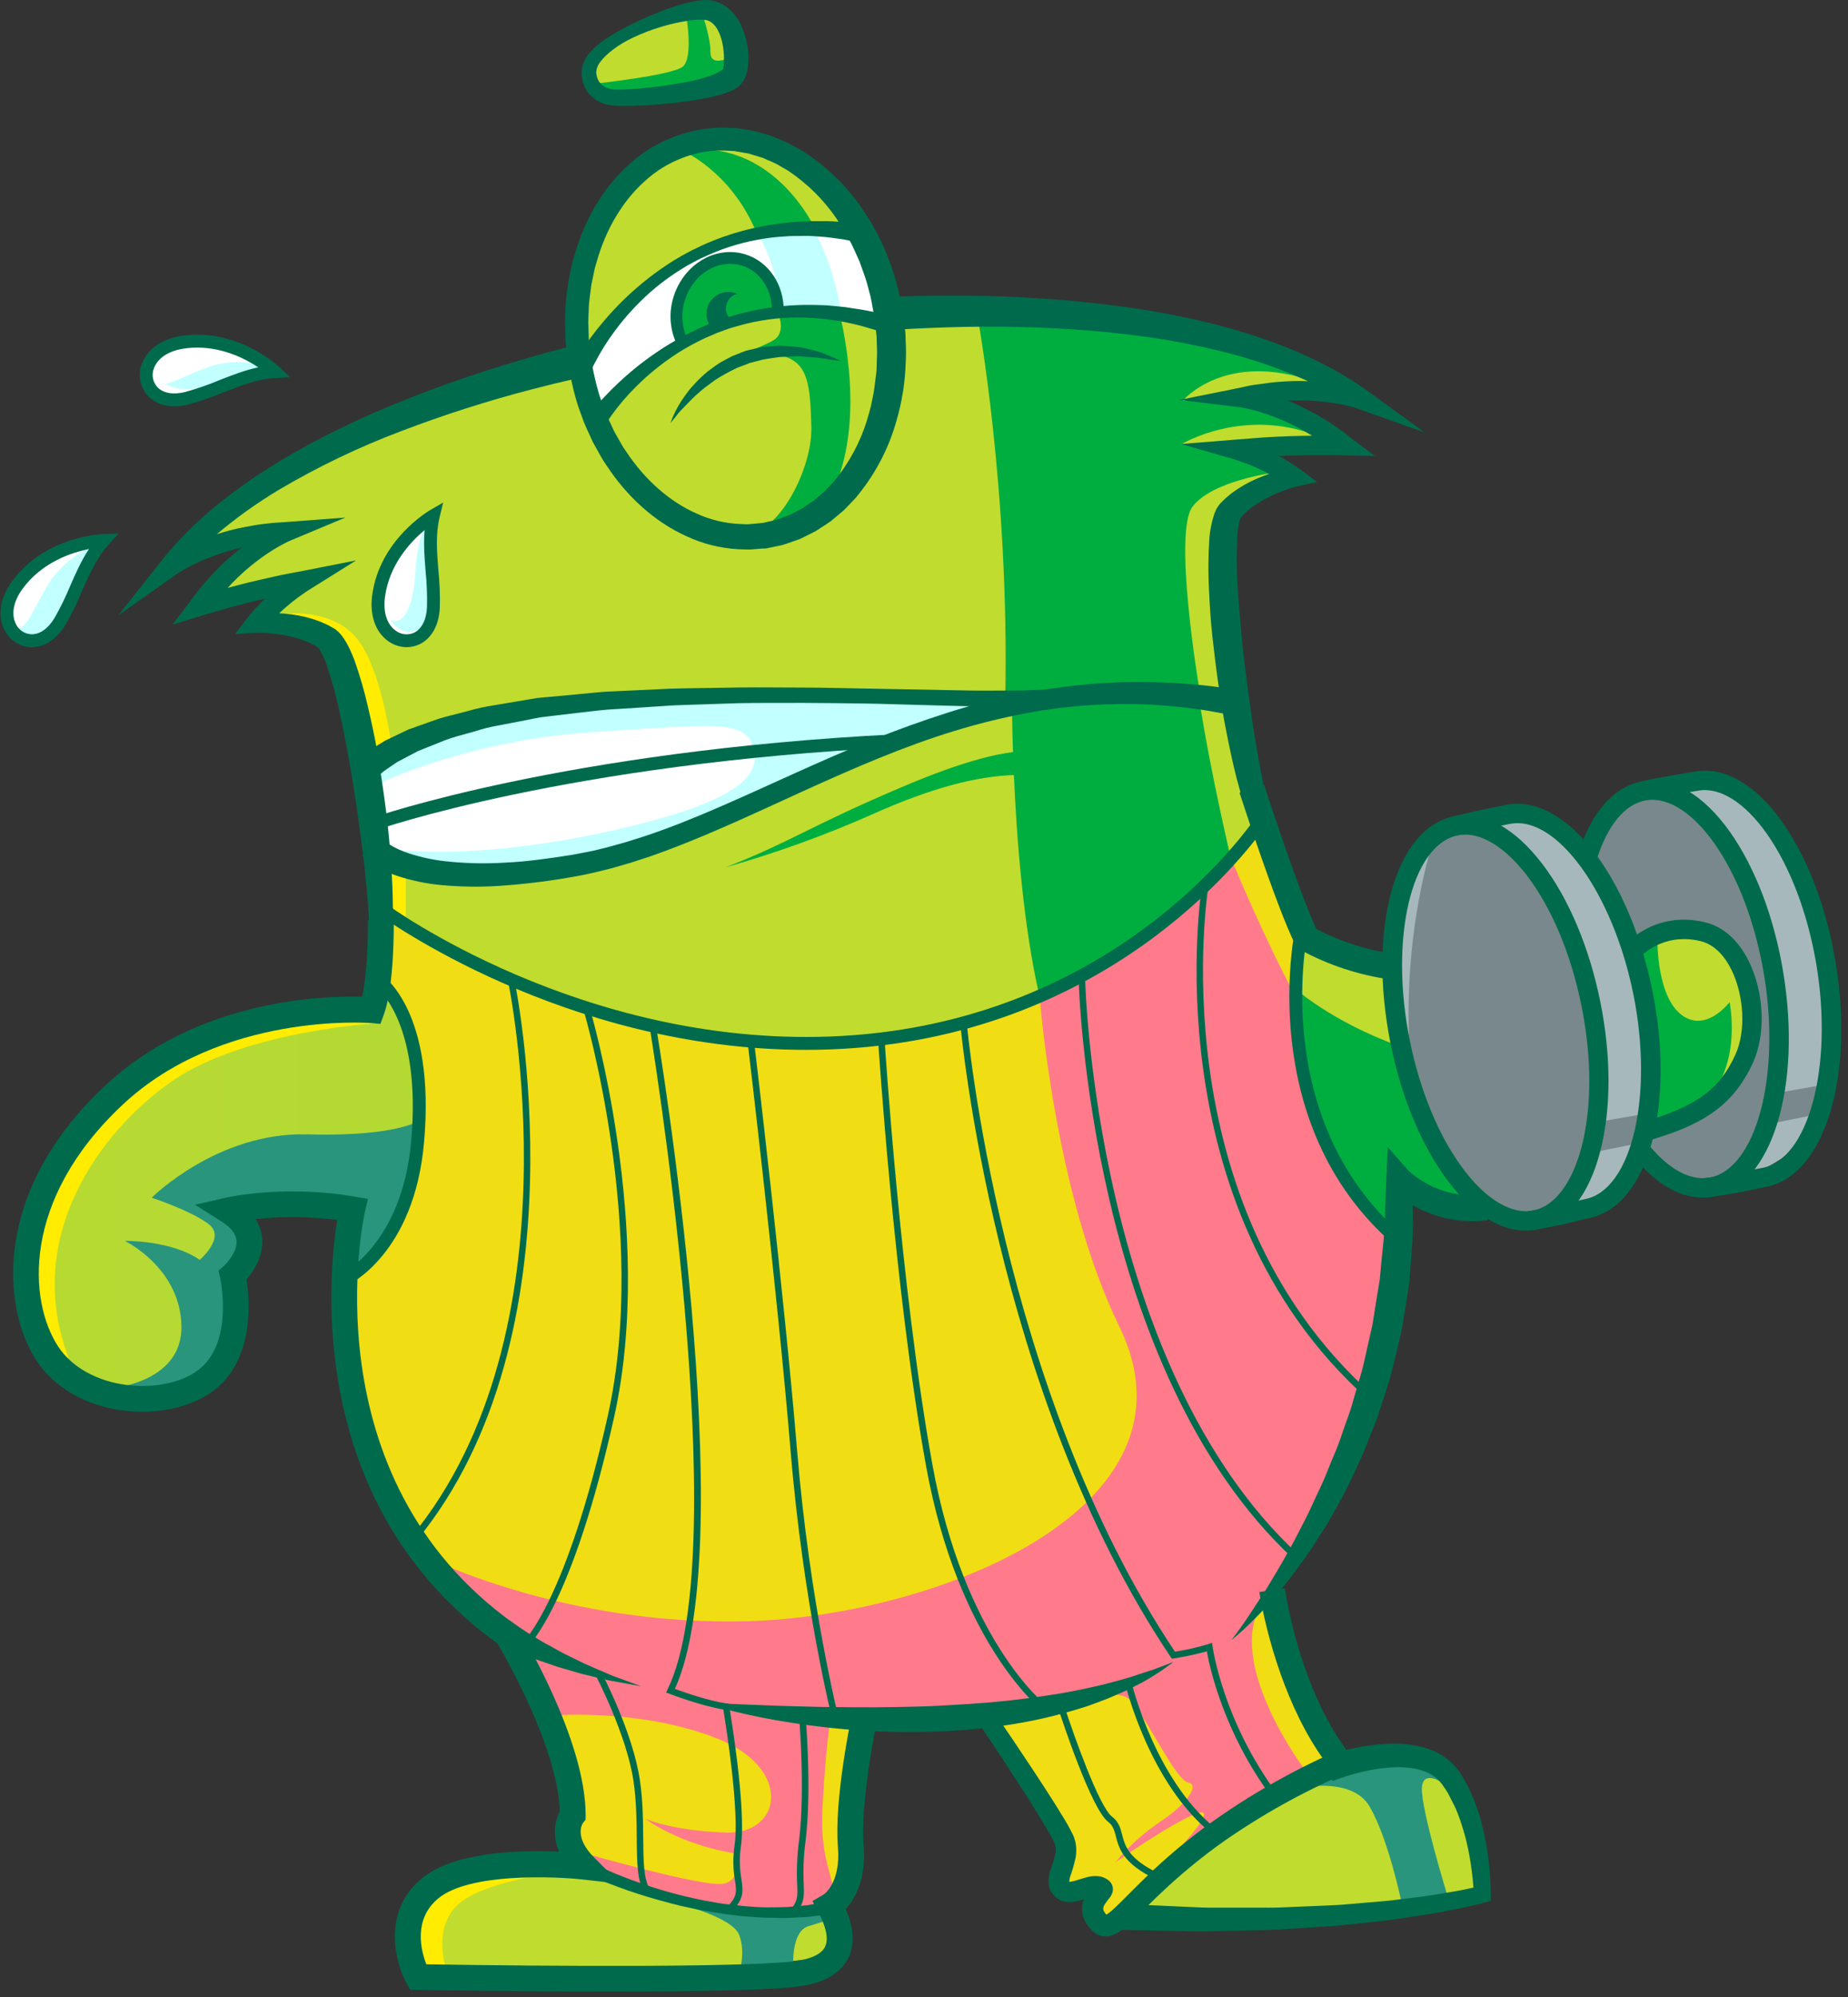 <svg width="250" height="270" viewBox="0 0 250 270" fill="none" xmlns="http://www.w3.org/2000/svg">
<rect x="0" y="0" width="250" height="270" fill="#333333" stroke="none"/>
<path d="M52.186 123.386L49.13 100.835C49.13 100.835 47.086 88.033 42.874 85.996C38.663 83.958 35.382 84.107 35.382 84.107L39.092 78.649L28.035 81.413L36.035 72.248L24.541 74.723L38.508 64.174L68.114 51.661L78.082 49.77C78.082 49.77 80.481 57.846 82.953 61.556C85.426 65.266 88.555 71.375 94.956 72.029C101.357 72.683 107.031 73.124 112.052 68.392C117.072 63.661 116.996 63.375 119.471 54.863C121.947 46.352 121.363 44.025 121.363 44.025C121.363 44.025 128.782 42.715 136.567 42.061C144.352 41.407 152.933 42.937 152.933 42.937C152.933 42.937 177.373 50.211 178.173 51.01C178.972 51.81 171.845 53.556 171.845 53.556L178.826 58.5L179.334 60.319L168.788 60.753L174.752 64.609L166.462 69.058C166.462 69.058 165.516 79.531 165.954 83.894C166.392 88.258 167.262 92.77 167.481 93.497C167.7 94.224 167.408 106.518 169.01 109.428C170.613 112.339 169.886 112.846 169.886 112.846C169.886 112.846 161.666 120.412 161.156 121.139C160.645 121.866 148.062 132.196 143.844 133.433C139.626 134.671 126.748 140.488 117.656 140.634C108.564 140.78 90.306 140.272 79.538 136.84C79.538 136.84 63.461 129.931 61.281 128.401C59.1 126.872 52.186 123.386 52.186 123.386Z" fill="url(#paint0_linear_276_4802)"/>
<path d="M136.894 95.307C136.894 95.307 117.253 100.981 102.414 109.274C102.414 109.274 83.318 115.713 75.68 116.913C68.041 118.112 52.113 115.713 51.786 115.386C51.459 115.059 49.822 102.292 49.822 102.292C49.822 102.292 58.114 98.363 61.824 97.49C65.534 96.618 89.974 93.988 92.921 93.988C95.87 93.988 119.775 93.877 123.473 94.423C127.172 94.969 136.894 95.307 136.894 95.307Z" fill="url(#paint1_linear_276_4802)"/>
<path d="M51.24 132.951L52.002 122.472C52.002 122.472 62.314 128.853 64.553 130.219C66.792 131.585 80.811 137.257 86.103 138.018C91.395 138.78 105.636 140.966 105.636 140.966C105.636 140.966 121.839 141.185 125.875 139.548C129.912 137.91 140.659 134.854 140.659 134.854C140.659 134.854 154.244 127.435 156.713 124.638C159.183 121.842 163.803 118.748 163.803 118.748L171.007 110.835C171.007 110.835 173.844 122.184 174.769 123.821C175.695 125.458 176.08 128.077 176.08 128.077C176.08 128.077 174.39 136.314 174.933 137.079C175.476 137.843 176.57 149.898 179.79 155.082C183.009 160.266 188.736 167.303 188.736 167.303C188.471 172.46 187.688 177.577 186.401 182.578C184.326 190.272 178.651 204.347 176.634 208.165C175.256 210.685 173.628 213.061 171.777 215.257C171.777 215.257 173.143 221.095 173.307 221.314C173.47 221.533 178.38 237.026 180.998 238.007C183.616 238.988 178.488 238.883 173.701 241.664C168.914 244.446 153.432 257.616 153.432 257.616C153.432 257.616 149.451 262.254 148.304 256.691V255.281C148.304 255.281 143.613 258.007 143.45 255.497C143.286 252.987 144.705 248.784 144.705 248.784L138.485 239.128L133.955 232.908L117.481 232.744C117.481 232.744 116.021 240.818 115.951 242.73C115.881 244.642 115.68 249.385 115.899 252.441C116.118 255.497 113.272 256.478 113.225 256.819C113.178 257.161 110.388 258.401 110.388 258.401C110.388 258.401 100.785 259.11 98.493 258.457C96.202 257.803 84.092 255.728 81.144 253.436C78.196 251.145 76.561 249.782 77.434 246.18C78.306 242.578 75.417 232.488 73.015 226.869C70.612 221.25 65.16 218.696 65.16 218.696C65.16 218.696 53.975 207.949 52.174 201.947C50.373 195.946 47.483 186.833 47.101 178.433C46.719 170.032 47.375 172.213 47.375 172.213C47.375 172.213 51.739 168.83 51.847 168.558C51.955 168.287 55.612 160.155 55.612 160.155L56.648 147.989C56.648 147.989 55.393 136.752 53.377 135.114C51.36 133.477 51.24 132.951 51.24 132.951Z" fill="url(#paint2_linear_276_4802)"/>
<path d="M79.39 252.322C79.716 252.214 92.376 258.434 94.775 257.996C97.174 257.558 108.523 258.98 109.396 258.542C110.268 258.104 113.435 257.561 113.435 257.561C113.435 257.561 114.854 262.69 112.889 264.108C110.925 265.527 79.827 267.272 71.754 267.272C63.68 267.272 57.13 267.053 57.13 267.053C57.13 267.053 53.966 260.614 56.477 257.234C58.987 253.854 69.028 252.856 71.316 252.76C73.604 252.663 79.39 252.322 79.39 252.322Z" fill="url(#paint3_linear_276_4802)"/>
<path d="M152.495 257.996C152.825 257.343 166.681 246.105 173.555 242.503C180.429 238.901 186.322 237.593 190.578 237.701C194.834 237.809 197.125 239.774 199.305 246.321C201.486 252.868 200.397 255.369 200.397 255.369C200.397 255.369 188.721 257.553 177.592 258.425C166.462 259.298 153.587 259.625 153.587 259.625L152.495 257.996Z" fill="url(#paint4_linear_276_4802)"/>
<path d="M176.065 126.296C176.065 126.296 186.468 131.39 187.195 130.444C187.922 129.499 187.703 128.985 188.795 136.845C189.886 144.706 192.297 150.009 192.431 150.374C192.566 150.739 199.842 162.377 199.842 162.377C199.842 162.377 198.243 164.128 195.406 163.468C192.569 162.809 188.64 160.05 188.64 160.05L188.278 166.813C188.278 166.813 183.33 162.596 181.074 159.105C178.818 155.614 175.838 147.029 175.838 144.627C175.838 142.225 175.911 125.932 175.911 125.932" fill="url(#paint5_linear_276_4802)"/>
<path d="M220.73 129.061C220.73 129.061 225.458 125.351 229.53 126.142C233.602 126.933 234.913 129.061 235.931 131.743C236.95 134.426 237.683 139.236 236.588 141.273C235.493 143.311 234.405 147.82 229.53 149.493C224.656 151.165 222.256 153.203 222.256 153.203C222.256 153.203 223.859 150.22 223.567 143.965C223.275 137.709 220.73 129.061 220.73 129.061Z" fill="url(#paint6_linear_276_4802)"/>
<path d="M56.526 151.603C56.491 154.344 56.219 156.795 55.601 158.27C54.702 160.4 54.325 162.835 53.461 165.053C52.984 166.391 52.226 167.612 51.237 168.631C50.79 169.078 50.361 169.487 49.996 169.846C47.953 171.819 46.87 172.674 46.87 172.674L46.217 164.268L32.691 163.629C32.691 163.629 35.09 165.914 33.668 168.865C32.247 171.816 31.38 173.885 31.38 173.885C31.38 173.885 32.034 179.122 31.923 179.446C31.812 179.77 29.2 186.218 26.578 187.619C24.162 188.918 19.605 189.119 14.453 187.776C14.027 187.674 13.578 187.543 13.155 187.411C7.48 185.66 5.09 185.885 3.989 172.353C2.889 158.821 9.34 154.676 14.462 150.532C19.585 146.387 21.561 143.007 25.601 141.582C29.64 140.158 45.566 136.46 45.566 136.46L49.494 136.67L51.246 132.969C51.246 132.969 55.061 135.473 55.828 140.929C56.319 144.465 56.552 148.033 56.526 151.603Z" fill="url(#paint7_linear_276_4802)"/>
<path d="M120.198 51.226C119.004 56.349 118.129 58.76 118.129 58.76C118.129 58.76 112.019 74.034 102.416 73.162C92.813 72.289 84.959 66.501 84.086 64.755C83.695 63.979 82.454 60.628 81.205 57.166C79.652 52.87 78.082 48.392 78.082 48.392C78.082 48.392 77.749 31.463 81.468 27.773C85.186 24.084 95.207 15.003 103.178 19.691C111.15 24.379 115.397 28.421 117.58 34.644C119.004 38.701 120.189 42.344 120.513 45.8C120.707 47.614 120.601 49.447 120.198 51.226Z" fill="url(#paint8_linear_276_4802)"/>
<path d="M92.101 46.206C92.101 46.206 96.847 43.914 99.398 43.479C101.949 43.044 105.89 42.061 105.89 42.061C105.89 42.061 104.582 37.204 102.618 36.167C100.653 35.131 96.015 34.749 94.541 36.386C93.067 38.024 91.815 39.387 91.652 41.678C91.58 43.201 91.731 44.727 92.101 46.206Z" fill="url(#paint9_linear_276_4802)"/>
<path d="M79.935 9.381C79.935 9.381 78.791 7.855 86.701 4.472C94.611 1.089 95.102 1.144 95.975 1.845C96.847 2.545 99.477 6.757 99.185 8.284C98.893 9.81 99.077 11.065 95.802 11.667C92.442 12.223 89.056 12.605 85.656 12.811C83.636 12.922 81.672 14.393 80.528 12.049C79.384 9.705 79.935 9.381 79.935 9.381Z" fill="url(#paint10_linear_276_4802)"/>
<path d="M24.833 45.999C24.833 45.999 34.982 48.016 35.633 49.598C35.633 49.598 34.757 51.127 32.422 51.454C30.087 51.781 23.858 55.272 21.675 53.308C19.491 51.343 18.838 49.434 21.076 48.179C23.315 46.924 24.833 45.999 24.833 45.999Z" fill="url(#paint11_linear_276_4802)"/>
<path d="M7.489 85.87C7.6 85.707 10.545 78.996 11.964 76.65C13.382 74.303 13.983 73.267 13.983 73.267C13.983 73.267 10.545 73.267 7.819 74.793C5.093 76.32 0.997 79.171 1.053 81.886C1.108 84.6 2.034 87.397 3.998 86.962C5.19 86.695 6.358 86.33 7.489 85.87Z" fill="url(#paint12_linear_276_4802)"/>
<path d="M188.794 136.845C188.794 136.845 187.195 120.73 190.905 117.35C194.615 113.97 196.36 111.238 198.87 111.784C201.381 112.33 204.107 110.146 204.653 110.146C205.198 110.146 213.929 113.311 215.452 115.602C216.976 117.893 223.094 136.775 223.193 139.718C223.292 142.66 221.994 155.322 221.775 156.411C221.556 157.499 215.992 163.068 214.247 163.395C212.501 163.722 207.808 165.147 204.323 164.487C200.838 163.827 197.23 159.685 196.15 157.613C195.07 155.541 190.149 145.938 190.149 145.938L188.794 136.845Z" fill="#A7B8BC"/>
<path d="M245.243 152.92C240.774 158.045 235.424 159.248 235.424 159.248C235.424 159.248 232.56 160.874 229.653 160.707C228.77 160.668 227.908 160.428 227.131 160.007C223.628 158.037 221.676 153.463 222.878 152.587C224.081 151.711 226.579 151.49 228.132 150.947C229.685 150.404 232.163 148.871 235 144.619C237.837 140.366 237.627 131.849 235.987 130.316C234.346 128.784 230.75 125.515 229.005 125.515C227.259 125.515 221.585 128.343 221.585 128.343L215.248 116.235C215.248 116.235 216.346 110.885 217.98 109.47C218.879 108.684 222.423 107.601 225.686 106.773C228.331 106.092 230.785 105.585 231.524 105.541C233.156 105.436 240.47 110.237 242.548 115.911C244.627 121.586 247.674 133.807 247.674 133.807C247.674 133.807 249.711 147.797 245.243 152.92Z" fill="#A7B8BC"/>
<path d="M120.198 51.227C119.004 56.349 118.129 58.76 118.129 58.76C118.129 58.76 112.019 74.034 102.416 73.162C92.813 72.289 84.959 66.501 84.086 64.755C83.695 63.979 82.454 60.628 81.205 57.166C82.664 54.539 86.199 49.142 92.101 46.209C100.122 42.23 114.804 41.933 117.965 43.261C118.637 43.553 119.553 44.455 120.513 45.8C120.707 47.614 120.601 49.447 120.198 51.227Z" fill="url(#paint13_linear_276_4802)"/>
<path d="M77.986 39.475C77.986 39.475 77.945 47.808 78.668 48.024C79.392 48.24 85.064 38.278 93.356 34.714C101.649 31.151 110.741 29.113 114.664 31.212C118.587 33.31 112.171 25.473 111.698 25.015C111.226 24.557 102.942 16.874 93.788 18.769C84.635 20.663 79.2 30.777 77.986 39.475Z" fill="url(#paint14_linear_276_4802)"/>
<path d="M92.338 20.383C92.338 20.383 98.759 23.074 102.244 31.224L110.268 30.932C110.268 30.932 104.632 18.53 92.338 20.383Z" fill="url(#paint15_linear_276_4802)"/>
<path d="M105.408 42.788C105.408 42.788 106.158 44.753 104.932 45.792C103.707 46.831 98.33 48.247 96.666 50.538C95.002 52.829 102.449 47.181 105.913 48.136C109.378 49.09 109.597 52.155 109.76 57.619C109.924 63.083 105.948 70.614 102.373 71.814C98.797 73.013 109.979 70.176 110.198 70.124C110.417 70.071 118.053 62.756 113.701 42.788C113.689 42.788 112.843 39.4 105.408 42.788Z" fill="url(#paint16_linear_276_4802)"/>
<path d="M80.662 11.291C80.662 11.291 90.811 10.199 92.338 9.034C93.864 7.87 92.814 1.994 92.814 1.994H95.055C95.055 1.994 96.147 5.255 96.109 7C96.071 8.745 97.682 8.092 98.266 8.054C98.85 8.016 98.666 9.364 98.666 9.472C98.666 9.58 92.244 12.277 85.975 12.49C79.705 12.704 80.662 11.291 80.662 11.291Z" fill="url(#paint17_linear_276_4802)"/>
<path d="M102.244 31.223C104.308 34.468 105.413 38.23 105.432 42.075C105.432 42.075 111.433 41.325 112.816 42.075C114.2 42.825 113.774 42.075 113.774 42.075C113.774 42.075 112.784 35.557 109.941 30.887C107.39 30.328 104.737 30.444 102.244 31.223Z" fill="url(#paint18_linear_276_4802)"/>
<path d="M51.138 105.996C51.138 105.996 63.315 100.065 80.116 98.99C96.917 97.916 100.84 97.265 101.941 101.121C103.041 104.977 99.022 107.23 94.121 109.122C89.22 111.013 69.425 116.469 53.132 114.869C53.132 114.869 56.477 118.725 66.296 118.29C76.115 117.855 91.868 113.827 98.359 110.602C104.851 107.376 119.807 100.351 124.404 98.99C129.002 97.63 135.257 94.866 135.257 94.866C135.257 94.866 106.669 93.868 90.385 94.218C74.101 94.568 59.153 98.363 54.912 100.908C50.671 103.453 50.268 105.616 50.268 105.616L51.138 105.996Z" fill="url(#paint19_linear_276_4802)"/>
<path d="M132.201 42.549C132.201 42.549 136.579 65.993 135.995 94.505C135.995 94.505 154.11 91.878 158.981 93.045C163.853 94.213 162.192 92.826 162.192 92.826C162.192 92.826 158.689 72 161.316 68.518C163.943 65.036 172.081 63.947 172.081 63.947C172.081 63.947 171.646 61.904 167.28 61.028C164.811 60.517 162.305 60.201 159.787 60.083C159.787 60.083 168.082 54.992 178.193 58.915C188.304 62.838 175.695 56.244 175.695 56.244L169.098 52.949L160.006 54.186C160.006 54.186 165.642 47.333 177.773 51.594C189.904 55.856 172.574 47.458 172.574 47.458C172.574 47.458 151.188 41.288 132.201 42.549Z" fill="url(#paint20_linear_276_4802)"/>
<path d="M166.585 116.343C166.585 116.343 165.957 116.997 162.265 120.462C158.573 123.926 140.665 134.875 140.665 134.875C138.424 125.281 137.516 113.077 137.163 104.785C132.125 104.977 126.191 106.425 117.863 110.161C111.48 112.978 104.908 115.347 98.196 117.251C106.909 113.871 109.536 111.682 122.393 106.253C130.248 102.925 134.746 101.947 137.04 101.693C136.909 97.803 136.909 95.322 136.909 95.322C151.418 91.901 162.277 94.817 162.277 94.817C163.809 104.761 166.585 116.343 166.585 116.343Z" fill="url(#paint21_linear_276_4802)"/>
<path d="M140.659 134.861C140.659 134.861 142.659 161.461 151.395 179.286C163.52 204.018 126.474 218.46 101.304 219.19C76.135 219.92 57.556 210.433 57.556 210.433C57.556 210.433 70.928 222.842 71.812 226.908C72.697 230.974 74.915 231.931 74.915 231.931C74.915 231.931 86.675 230.968 97.005 235.04C107.335 239.111 105.735 247.988 98.315 247.772C90.896 247.556 87.259 245.88 87.259 245.88C87.259 245.88 91.929 249.444 99.623 250.609C99.623 250.609 100.499 254.246 97.805 254.695C95.111 255.145 79.547 250.696 79.547 250.696C79.547 250.696 80.096 253.39 87.466 255.504C94.836 257.617 107.454 259.832 111.109 257.678C114.763 255.524 110.744 253.822 111.255 244.511C111.766 235.2 112.37 232.5 112.37 232.5C121.148 232.784 129.934 232.221 138.605 230.819C152.425 228.51 152.063 228.192 154.463 231.946C156.862 235.699 159.381 240.76 160.814 241.035C162.247 241.309 160.648 243.857 157.02 246.257C154.727 247.798 152.666 249.658 150.896 251.779C150.896 251.779 158.348 246.563 161.713 245.244C165.079 243.925 160.061 249.307 160.061 249.307L171.903 242.83L176.573 239.342C176.573 239.342 165.651 224.937 170.671 216.867C175.692 208.796 180.339 203.574 184.343 191.598C188.348 179.622 188.325 165.912 188.325 165.912C188.325 165.912 179.656 161.119 176.162 145.626L174.994 134.216C174.994 134.216 171.261 127.412 166.456 115.827C166.468 115.827 158.176 127.929 140.659 134.861Z" fill="url(#paint22_linear_276_4802)"/>
<path d="M175.271 133.711C175.271 133.711 180.096 138.089 189.156 141.39C189.156 141.39 192.685 154.193 194.834 157.249C196.982 160.305 199.378 162.45 197.925 162.304C196.471 162.158 190.432 158.802 189.752 160.013C189.072 161.224 188.733 166.595 188.733 166.595C188.733 166.595 182.04 161.904 179.168 155.03C176.296 148.156 175.271 133.711 175.271 133.711Z" fill="url(#paint23_linear_276_4802)"/>
<path d="M233.993 135.497C234.405 137.984 234.848 143.536 231.681 147.867C231.226 148.495 230.896 148.982 230.668 149.368C228.367 150.926 225.858 152.151 223.214 153.008C223.214 153.008 224.089 143.912 222.881 138.308C221.673 132.704 220.736 127.894 220.736 127.894L224.218 127.135C224.218 127.135 224.078 135.287 227.936 137.523C230.199 138.839 232.499 137.287 233.993 135.497Z" fill="url(#paint24_linear_276_4802)"/>
<path d="M238.112 153.209C235.572 159.782 232.411 160.156 229.647 160.716C228.764 160.676 227.902 160.437 227.125 160.016C223.622 158.045 221.67 153.471 222.872 152.596C224.075 151.72 226.573 151.498 228.126 150.955C229.679 150.412 232.157 148.88 234.994 144.627C237.832 140.375 237.621 131.857 235.981 130.325C234.341 128.792 230.745 125.523 228.999 125.523C227.254 125.523 221.579 128.352 221.579 128.352L215.242 116.244C215.242 116.244 216.34 110.894 217.974 109.478C218.873 108.693 222.417 107.61 225.68 106.781C228.859 108.36 234.916 112.701 237.832 123.007C241.822 137.137 240.677 146.6 238.112 153.209Z" fill="#79888C"/>
<path d="M194.451 111.536C194.451 111.536 202.253 107.584 208.634 119.368C215.015 131.151 217.195 137.949 216.106 150.153C215.018 162.357 210.785 164.917 205.946 165.057C201.106 165.197 193.421 157.573 191.185 148.159C188.949 138.746 188.068 126.522 190.196 120.027C192.323 113.533 194.451 111.536 194.451 111.536Z" fill="#79888C"/>
<path d="M215.628 151.793L223.004 150.503L221.676 154.575L214.892 155.926L215.628 151.793Z" fill="#79888C"/>
<path d="M239.997 147.841L247.373 146.551L246.042 150.626L239.262 151.974L239.997 147.841Z" fill="#79888C"/>
<path d="M193.961 113.529C193.961 113.529 189.582 125.815 190.75 142.937C191.918 160.059 186.812 128.658 188.462 124.495C190.111 120.333 193.961 113.529 193.961 113.529Z" fill="#A7B8BC"/>
<path d="M58.458 73.958C58.458 73.958 58.677 70.558 57.422 70.993C56.167 71.427 51.184 76.851 51.24 81.249C51.295 85.648 54.95 86.868 56.549 86.141C58.149 85.415 58.616 82.032 58.473 79.74C58.33 77.449 58.458 73.958 58.458 73.958Z" fill="url(#paint25_linear_276_4802)"/>
<path d="M57.46 71.393C57.46 71.393 56.45 72.922 56.205 77.26C55.96 81.597 54.786 84.557 52.904 83.888C52.904 83.888 54.363 86.343 56.722 85.088C59.08 83.833 58.032 79.603 58.032 79.603L57.74 71.393H57.46Z" fill="url(#paint26_linear_276_4802)"/>
<path d="M12.305 74.049C12.305 74.049 8.592 75.249 6.103 79.706C4.199 83.106 3.338 85.47 1.955 84.852C0.571 84.233 2.483 86.828 4.065 86.629C5.647 86.431 7.86 84.633 8.94 81.906C10.02 79.18 12.976 74.049 12.976 74.049H12.305Z" fill="url(#paint27_linear_276_4802)"/>
<path d="M36.386 49.604C34.203 50.074 31.926 51.087 29.594 52.064C29.331 51.907 28.668 51.942 27.472 52.292C25.029 53.007 23.309 52.432 22.367 51.898C23.753 51.638 25.414 50.599 28.239 49.604C32.358 48.153 36.386 49.604 36.386 49.604Z" fill="url(#paint28_linear_276_4802)"/>
<path d="M55.218 161.878C54.707 162.978 54.122 164.043 53.467 165.065C52.406 166.728 51.249 168.328 50.002 169.858C47.959 171.831 46.876 172.686 46.876 172.686L46.222 164.28L32.691 163.629C32.691 163.629 35.09 165.914 33.668 168.865C32.247 171.816 31.38 173.886 31.38 173.886C31.38 173.886 32.034 179.122 31.923 179.446C31.812 179.77 29.2 186.218 26.578 187.619C24.162 188.918 19.605 189.119 14.454 187.777C14.454 187.777 24.684 187.219 24.544 179.294C24.404 171.37 16.873 167.771 16.873 167.771C16.873 167.771 23.193 167.666 27.016 170.336C27.016 170.336 30.56 167.336 28.271 165.538C25.983 163.74 20.522 161.93 20.522 161.93C20.522 161.93 29.416 153.045 41.538 153.369C51.996 153.661 55.723 152.059 56.544 151.618C56.611 151.588 56.675 151.553 56.736 151.513C56.736 151.513 57.95 155.923 55.218 161.878Z" fill="url(#paint29_linear_276_4802)"/>
<path d="M91.774 257.4C91.774 257.4 99.072 259.195 99.997 261.598C100.922 264 99.997 266.834 99.997 266.834L105.869 266.542L107.306 265.742C107.306 265.742 107.031 261.157 109.349 260.43C111.666 259.703 112.087 259.592 112.355 259.54C112.624 259.487 111.135 258.019 111.135 258.019C107.21 258.298 103.271 258.298 99.346 258.019C93.467 257.561 91.774 257.4 91.774 257.4Z" fill="url(#paint30_linear_276_4802)"/>
<path d="M174.702 241.919C174.702 241.919 182.758 239.847 185.303 244.283C187.849 248.72 189.577 257.1 189.577 257.1L195.771 256.169C195.771 256.169 192.215 244.575 192.358 241.738C192.501 238.901 195.771 241.446 195.771 241.446C195.771 241.446 194.603 237.719 191.559 237.334C188.514 236.948 176.827 239.847 174.702 241.919Z" fill="url(#paint31_linear_276_4802)"/>
<path d="M50.256 137.135L51.386 138.302C51.386 138.302 33.199 139.315 23.306 146.151C13.414 152.987 3.085 167.392 9.267 183.542L8.029 184.417C8.029 184.417 1.056 176.636 3.487 167.033C5.919 157.43 13.63 146.084 22.507 142.222C31.383 138.361 42.807 136.916 50.256 137.135Z" fill="#FFEC00"/>
<path d="M38.744 82.978C38.744 82.978 44.964 82.225 48.292 86.34C51.619 90.456 52.904 100.491 52.904 100.491L49.985 103.638C49.985 103.638 47.626 88.214 44.147 86.089C40.668 83.965 38.744 82.978 38.744 82.978Z" fill="#FFEC00"/>
<path d="M54.9 118.308V124.788L51.386 122.733L51.797 116.624L54.9 118.308Z" fill="#FFEC00"/>
<path d="M77.098 252.923C77.098 252.923 64.988 254.178 61.66 257.777C58.333 261.376 60.569 266.826 60.569 266.826L56.903 266.534C56.903 266.534 52.93 260.661 56.477 257.226C60.023 253.79 69.743 252.304 71.363 252.062C72.983 251.82 77.098 252.923 77.098 252.923Z" fill="#FFEC00"/>
<path d="M181.258 58.059C180.706 57.689 180.181 57.289 179.603 56.947C179.025 56.606 178.47 56.244 177.875 55.923C177.28 55.602 176.681 55.295 176.08 54.986C175.479 54.677 174.848 54.425 174.218 54.169C174.801 54.142 175.385 54.128 175.969 54.134C176.629 54.134 177.284 54.16 177.936 54.212C178.59 54.262 179.241 54.326 179.883 54.417C180.525 54.507 181.162 54.618 181.786 54.747C182.096 54.82 182.411 54.884 182.709 54.965C183.006 55.047 183.33 55.138 183.558 55.211L192.75 58.48L185.105 52.934C180.175 49.361 174.419 46.851 168.467 45.009C162.516 43.167 156.272 41.985 149.994 41.215C143.676 40.45 137.321 40.037 130.957 39.98C127.77 39.945 124.575 39.985 121.374 40.1C120.656 40.126 119.938 40.17 119.22 40.205V44.735C119.918 44.682 120.613 44.621 121.31 44.574C124.424 44.38 127.537 44.253 130.651 44.195C136.845 44.074 143.042 44.296 149.212 44.86C155.341 45.444 161.383 46.419 167.171 48.013C170.523 48.921 173.794 50.102 176.953 51.545C176.699 51.545 176.445 51.515 176.188 51.513C175.464 51.513 174.728 51.513 174.01 51.559C173.292 51.606 172.551 51.65 171.833 51.743C171.115 51.837 170.373 51.939 169.664 52.035C168.955 52.131 168.228 52.327 167.51 52.47L159.582 54.066L167.531 55.038C167.755 55.065 168.094 55.123 168.383 55.181C168.672 55.24 168.99 55.307 169.294 55.383C169.901 55.535 170.505 55.707 171.1 55.905C172.286 56.301 173.447 56.769 174.577 57.306C175.128 57.598 175.697 57.852 176.229 58.165C176.661 58.398 177.075 58.658 177.493 58.915C176.503 58.915 175.517 58.944 174.527 58.973C173.287 59.014 172.043 59.069 170.8 59.154C169.556 59.239 168.304 59.355 167.058 59.446L159.76 60.03L166.617 62.003C166.909 62.09 167.274 62.204 167.601 62.315C167.927 62.426 168.266 62.552 168.599 62.674C169.256 62.928 169.904 63.203 170.534 63.497C170.922 63.678 171.299 63.871 171.672 64.081C171.448 64.16 171.223 64.236 170.998 64.323C169.75 64.782 168.558 65.379 167.443 66.104L166.611 66.688L165.82 67.344L165.446 67.709L165.263 67.89L165.169 67.981L165.122 68.027L165.099 68.051L164.997 68.171L164.857 68.349C164.766 68.48 164.679 68.617 164.597 68.757C164.493 68.945 164.403 69.14 164.326 69.341C163.92 70.519 163.673 71.746 163.593 72.99C163.452 75.194 163.437 77.404 163.549 79.609C163.648 81.778 163.777 83.938 164.016 86.078C164.495 90.357 165.049 94.612 165.881 98.824C166.296 100.932 166.734 103.033 167.268 105.123C167.542 106.168 167.831 107.207 168.161 108.247C168.477 109.315 168.867 110.361 169.329 111.376L172.043 110.298C171.722 109.388 171.459 108.381 171.223 107.38C170.986 106.378 170.773 105.336 170.581 104.318C170.178 102.259 169.82 100.185 169.507 98.095C168.899 93.921 168.304 89.732 167.927 85.52C167.746 83.416 167.531 81.317 167.42 79.216C167.284 77.139 167.264 75.056 167.361 72.978C167.379 72.047 167.51 71.122 167.749 70.222C167.77 70.138 167.814 70.068 167.814 70.044C167.804 70.063 167.789 70.078 167.77 70.088L167.863 69.96L167.925 69.895L168.044 69.767L168.284 69.507L168.826 69.014L169.41 68.55C170.273 67.933 171.192 67.399 172.154 66.953C173.143 66.501 174.163 66.122 175.207 65.818L178.179 65.167L175.963 63.512C175.022 62.816 174.026 62.197 172.986 61.661C173.462 61.641 173.935 61.609 174.41 61.594C175.622 61.556 176.833 61.524 178.041 61.524C179.25 61.524 180.467 61.524 181.646 61.553L186.004 61.653L182.793 59.239C182.309 58.842 181.795 58.445 181.258 58.059Z" fill="#006B4C"/>
<path d="M77.986 46.632C75.467 47.265 72.959 47.934 70.472 48.675C64.367 50.447 58.366 52.558 52.495 54.997C46.657 57.452 40.998 60.272 35.741 63.66C30.484 67.049 25.636 71.022 21.862 75.794L16 83.202L23.966 77.566C24.165 77.435 24.451 77.254 24.716 77.102C24.982 76.95 25.268 76.793 25.545 76.641C26.114 76.349 26.692 76.057 27.297 75.809C27.901 75.561 28.499 75.31 29.112 75.085C29.725 74.86 30.353 74.659 30.986 74.475C31.544 74.314 32.113 74.183 32.682 74.037C32.142 74.454 31.619 74.886 31.111 75.327C30.604 75.768 30.099 76.232 29.634 76.714C29.17 77.195 28.692 77.671 28.248 78.173C27.804 78.675 27.372 79.183 26.955 79.688C26.538 80.193 26.158 80.739 25.758 81.264L23.33 84.454L27.495 83.179C28.625 82.835 29.795 82.49 30.96 82.175C32.124 81.86 33.295 81.55 34.462 81.258C34.923 81.147 35.388 81.051 35.852 80.943C34.995 81.74 34.204 82.605 33.487 83.529L31.8 85.721L34.836 85.543C35.923 85.552 37.008 85.642 38.082 85.812C39.129 85.978 40.158 86.244 41.155 86.606L41.85 86.898L42.507 87.225L42.799 87.411L42.947 87.502L43.023 87.549L43.149 87.645C43.128 87.641 43.109 87.632 43.093 87.619C43.093 87.639 43.16 87.697 43.204 87.77C43.68 88.571 44.056 89.427 44.325 90.319C44.98 92.294 45.523 94.304 45.954 96.34C46.418 98.383 46.777 100.47 47.174 102.546C47.95 106.699 48.511 110.894 49.057 115.079C49.319 117.172 49.535 119.271 49.705 121.358C49.798 122.403 49.874 123.445 49.915 124.481C49.956 125.517 49.979 126.548 49.915 127.514L52.834 127.806C53.007 126.703 53.104 125.591 53.126 124.475C53.158 123.386 53.155 122.306 53.126 121.226C53.076 119.069 52.927 116.927 52.758 114.805C52.416 110.523 51.8 106.276 51.103 102.026C50.755 99.901 50.294 97.791 49.801 95.672C49.313 93.519 48.702 91.397 47.971 89.314C47.533 88.237 47.148 87.198 46.278 85.999C46.148 85.826 46.006 85.662 45.855 85.508C45.741 85.397 45.621 85.286 45.496 85.184L45.315 85.053L45.18 84.965L45.154 84.948L45.096 84.916L44.982 84.854L44.754 84.729L44.299 84.481L43.356 84.063L42.399 83.719C41.129 83.323 39.819 83.07 38.493 82.966C38.254 82.945 38.017 82.931 37.781 82.916C38.073 82.624 38.394 82.332 38.721 82.058C39.246 81.603 39.795 81.162 40.361 80.742C40.653 80.532 40.945 80.324 41.237 80.126C41.529 79.927 41.821 79.723 42.113 79.56L48.175 75.771L40.989 77.186C39.763 77.429 38.52 77.627 37.308 77.907C36.097 78.188 34.877 78.448 33.671 78.742C32.708 78.979 31.754 79.233 30.802 79.49C31.129 79.128 31.459 78.769 31.812 78.427C32.241 77.981 32.717 77.575 33.169 77.151C34.112 76.328 35.105 75.563 36.141 74.86C36.657 74.51 37.194 74.18 37.737 73.871C38.009 73.716 38.283 73.579 38.557 73.43C38.832 73.281 39.141 73.138 39.34 73.062L46.727 69.974L38.666 70.584C37.936 70.639 37.206 70.666 36.473 70.748C35.741 70.829 35.014 70.905 34.302 71.039C33.59 71.174 32.866 71.299 32.156 71.454C31.447 71.609 30.744 71.798 30.049 72C29.804 72.07 29.564 72.16 29.319 72.236C31.971 69.993 34.802 67.971 37.784 66.191C43.025 63.095 48.524 60.458 54.22 58.31C60.008 56.097 65.914 54.207 71.911 52.648C73.925 52.119 75.954 51.632 77.989 51.165L77.986 46.632Z" fill="#006B4C"/>
<path d="M92.647 40.599C93.616 37.455 96.442 35.397 99.34 35.701C99.685 35.739 100.026 35.809 100.359 35.911C102.916 36.699 104.498 39.27 104.422 42.111C104.95 42.111 105.481 42.128 106.018 42.111C106.091 38.59 104.069 35.397 100.832 34.39C100.4 34.255 99.956 34.164 99.506 34.116C95.843 33.73 92.314 36.261 91.121 40.129C90.466 42.188 90.596 44.417 91.485 46.387C91.567 46.568 91.663 46.737 91.757 46.909C92.117 46.499 92.546 46.155 93.024 45.891C92.994 45.832 92.962 45.78 92.933 45.718C92.208 44.106 92.106 42.282 92.647 40.599Z" fill="#006B4C"/>
<path d="M96.246 44.271C97.198 43.892 98.172 43.576 99.165 43.322C97.542 42.508 98.137 40.015 99.749 39.75C99.641 39.695 99.53 39.647 99.416 39.607C98.811 39.418 98.161 39.427 97.562 39.634C96.963 39.841 96.446 40.235 96.087 40.757C95.728 41.279 95.546 41.903 95.567 42.536C95.588 43.17 95.812 43.78 96.205 44.277L96.246 44.271Z" fill="#006B4C"/>
<path d="M80.656 9.694C80.653 9.723 80.653 9.752 80.656 9.781C80.656 9.843 80.656 9.948 80.688 10.088C80.751 10.47 80.897 10.834 81.118 11.153C81.49 11.622 82.024 11.934 82.615 12.029C83.047 12.099 83.485 12.127 83.922 12.114C84.468 12.096 85.017 12.067 85.615 12.026C88.314 11.837 90.997 11.472 93.648 10.934C94.363 10.777 95.07 10.582 95.764 10.351C96.408 10.155 97.022 9.874 97.592 9.516C97.819 9.384 97.974 9.165 97.843 9.297L97.822 9.332L97.775 9.466L97.811 9.32L97.883 9.028C97.886 8.92 97.895 8.812 97.91 8.704C97.963 8.045 97.949 7.382 97.869 6.725C97.723 5.38 97.262 4.011 96.561 3.307C96.255 2.971 95.843 2.75 95.394 2.683C95.189 2.668 95.003 2.659 94.88 2.662C94.757 2.665 94.556 2.662 94.392 2.662C94.048 2.683 93.695 2.718 93.342 2.764C91.957 2.959 90.59 3.266 89.255 3.684C88.04 4.052 86.854 4.51 85.706 5.053C83.575 6.042 82.04 7.3 81.304 8.243C81.032 8.557 80.833 8.926 80.721 9.326C80.694 9.439 80.676 9.554 80.668 9.67L80.656 9.694ZM78.671 9.603C78.671 9.603 78.671 9.533 78.698 9.396C78.719 9.198 78.761 9.002 78.823 8.812C79.031 8.163 79.375 7.566 79.833 7.061C80.904 5.818 82.717 4.679 84.924 3.532C86.039 2.966 87.259 2.391 88.581 1.86C89.979 1.28 91.413 0.792 92.875 0.4C93.266 0.304 93.666 0.213 94.086 0.14C94.302 0.108 94.495 0.067 94.752 0.047C95.008 0.027 95.216 0.009 95.403 0C96.537 -0.011 97.64 0.38 98.514 1.104C99.299 1.775 99.921 2.616 100.332 3.564C100.709 4.433 100.974 5.346 101.121 6.282C101.279 7.222 101.293 8.18 101.164 9.125C101.118 9.42 101.056 9.712 100.977 10L100.875 10.292L100.826 10.432C100.753 10.643 100.794 10.514 100.77 10.572L100.75 10.616L100.709 10.701L100.618 10.867C100.253 11.454 99.722 11.919 99.092 12.204C98.265 12.58 97.4 12.865 96.512 13.053C95.7 13.249 94.906 13.372 94.136 13.512C91.354 13.955 88.547 14.22 85.732 14.303C85.122 14.323 84.509 14.335 83.955 14.332C83.346 14.331 82.738 14.267 82.142 14.142C81.048 13.902 80.081 13.266 79.427 12.356C79.036 11.755 78.79 11.072 78.71 10.359C78.688 10.175 78.676 9.99 78.674 9.805C78.671 9.682 78.671 9.615 78.671 9.603Z" fill="#006B4C"/>
<path d="M122.174 42.275C122.174 42.275 122.239 42.858 122.364 43.968C122.396 44.259 122.428 44.551 122.469 44.893C122.51 45.234 122.501 45.663 122.522 46.095C122.578 47.089 122.578 48.085 122.522 49.078C122.44 51.733 122.019 54.365 121.269 56.913C120.328 60.265 118.762 63.41 116.655 66.183C116.363 66.562 116.071 66.951 115.75 67.327L114.714 68.41L114.185 68.956C114.001 69.131 113.797 69.289 113.602 69.455C113.212 69.788 112.813 70.122 112.405 70.456C111.982 70.769 111.529 71.04 111.083 71.332L110.408 71.773C110.175 71.91 109.927 72.024 109.682 72.149C109.194 72.391 108.704 72.642 108.202 72.876L106.617 73.436C106.084 73.629 105.535 73.775 104.976 73.871L104.136 74.049L103.712 74.137L103.549 74.157H103.499H103.403H103.207L101.634 74.289C101.097 74.327 100.429 74.268 99.827 74.254C97.419 74.117 95.058 73.523 92.872 72.502C88.456 70.509 84.731 67.027 82.043 62.908L81.529 62.14C81.368 61.875 81.237 61.603 81.071 61.335L80.172 59.712C79.681 58.579 79.092 57.479 78.712 56.297C77.793 53.988 77.282 51.545 76.844 49.105L76.637 47.275L76.538 46.399C76.511 46.107 76.511 45.769 76.497 45.456L76.433 43.556C76.433 42.931 76.485 42.316 76.509 41.697C76.509 40.456 76.763 39.236 76.9 38.01L77.276 36.197C77.343 35.906 77.402 35.593 77.478 35.296L77.743 34.42C79.092 29.703 81.617 25.301 85.221 22.117C86.987 20.532 89.036 19.295 91.261 18.471C93.375 17.664 95.62 17.255 97.883 17.263L99.614 17.318L101.229 17.569C101.494 17.616 101.763 17.648 102.025 17.706L102.793 17.922C103.301 18.074 103.812 18.214 104.305 18.372L105.729 18.956C105.966 19.055 106.205 19.143 106.433 19.248L107.095 19.601L108.403 20.304C108.815 20.564 109.209 20.844 109.606 21.11C112.451 23.094 114.897 25.596 116.815 28.486C118.311 30.672 119.518 33.042 120.405 35.538C120.748 36.451 121.041 37.383 121.281 38.328C121.494 39.019 121.665 39.721 121.792 40.433L122.151 42.216L122.174 42.275ZM118.275 42.771C118.257 42.672 118.158 42.137 117.983 41.209C117.881 40.572 117.739 39.942 117.557 39.324C117.354 38.476 117.102 37.641 116.804 36.822L116.281 35.363L115.586 33.819C115.342 33.258 115.066 32.711 114.76 32.181C114.466 31.594 114.135 31.026 113.771 30.48C112.176 27.901 110.109 25.646 107.679 23.833C107.344 23.594 107.011 23.34 106.663 23.104L105.563 22.473C104.845 21.994 104.013 21.737 103.228 21.361C102.816 21.215 102.387 21.104 101.961 20.97L101.319 20.774C101.103 20.722 100.878 20.695 100.656 20.654L99.317 20.421L98.009 20.354C96.078 20.297 94.156 20.631 92.358 21.338C90.482 22.042 88.757 23.098 87.276 24.449C84.2 27.175 81.944 31.063 80.744 35.313L80.505 36.11C80.437 36.379 80.388 36.653 80.329 36.924L79.988 38.562C79.874 39.674 79.649 40.78 79.644 41.91C79.623 42.47 79.582 43.039 79.579 43.597L79.635 45.252C79.635 45.529 79.635 45.798 79.67 46.084L79.769 46.959L79.965 48.667C80.391 50.891 80.869 53.118 81.716 55.202C82.066 56.276 82.618 57.245 83.064 58.282L83.888 59.741C84.028 59.98 84.156 60.226 84.302 60.462L84.772 61.145C87.209 64.814 90.531 67.809 94.261 69.446C96.052 70.265 97.981 70.737 99.947 70.839C100.417 70.839 100.823 70.912 101.334 70.874L102.904 70.728L103.1 70.707H103.199H103.245C103.286 70.707 103.064 70.725 103.178 70.707L103.52 70.629L104.2 70.471C104.653 70.391 105.096 70.266 105.525 70.1L106.801 69.63L107.994 69.014C108.19 68.909 108.394 68.819 108.578 68.705L109.124 68.328C109.486 68.077 109.857 67.847 110.201 67.584L111.179 66.738C111.339 66.595 111.509 66.466 111.661 66.317L112.093 65.85L112.948 64.931C113.21 64.607 113.45 64.271 113.698 63.947C115.482 61.521 116.793 58.78 117.562 55.868C117.751 55.24 117.902 54.602 118.015 53.956C118.154 53.361 118.257 52.759 118.324 52.152C118.4 51.568 118.47 51.011 118.537 50.477C118.605 49.942 118.587 49.423 118.61 48.935C118.658 48.083 118.658 47.228 118.61 46.376C118.593 46.002 118.61 45.678 118.569 45.345C118.529 45.013 118.494 44.694 118.464 44.42C118.359 43.498 118.295 42.94 118.275 42.771Z" fill="#006B4C"/>
<path d="M79.562 56.229C79.562 56.229 79.684 56.075 79.906 55.783C80.128 55.491 80.464 55.111 80.89 54.615C82.07 53.284 83.332 52.026 84.667 50.85C86.542 49.197 88.562 47.717 90.703 46.428C91.912 45.706 93.158 45.048 94.436 44.458C95.084 44.145 95.761 43.874 96.433 43.605C97.119 43.369 97.796 43.094 98.499 42.887C99.203 42.68 99.892 42.446 100.604 42.289C101.316 42.131 102.016 41.95 102.726 41.828C104.111 41.567 105.511 41.393 106.917 41.305C108.233 41.216 109.552 41.197 110.869 41.25C111.5 41.25 112.113 41.291 112.7 41.361C113.286 41.431 113.867 41.457 114.404 41.533C115.487 41.72 116.497 41.825 117.367 42.011C118.237 42.198 119.016 42.321 119.629 42.499L121.59 42.983L120.759 45.467L118.963 44.808C118.394 44.586 117.682 44.408 116.868 44.166C116.053 43.923 115.116 43.725 114.095 43.506C113.584 43.404 113.044 43.343 112.489 43.255C111.935 43.167 111.354 43.1 110.758 43.059C109.509 42.934 108.253 42.895 106.999 42.943C105.656 42.985 104.318 43.12 102.994 43.348C102.317 43.456 101.64 43.591 100.969 43.766C100.297 43.941 99.623 44.119 98.955 44.32C98.286 44.522 97.641 44.79 96.984 45.018C96.348 45.31 95.703 45.546 95.087 45.85C93.872 46.428 92.695 47.083 91.564 47.811C89.565 49.111 87.706 50.616 86.018 52.3C84.83 53.481 83.739 54.755 82.758 56.112C82.399 56.597 82.151 56.988 81.984 57.26L81.748 57.66L79.562 56.229Z" fill="#006B4C"/>
<path d="M77.37 49.545L77.647 49.052C77.825 48.743 78.097 48.308 78.447 47.759C79.416 46.268 80.479 44.84 81.628 43.483C83.238 41.573 85.019 39.814 86.95 38.229C88.038 37.337 89.173 36.503 90.35 35.73C90.934 35.328 91.579 34.974 92.201 34.595C92.846 34.259 93.476 33.886 94.139 33.582C94.801 33.279 95.452 32.94 96.132 32.68C96.812 32.42 97.481 32.137 98.175 31.912C99.507 31.45 100.866 31.071 102.244 30.777C103.533 30.495 104.836 30.28 106.147 30.132C106.771 30.053 107.382 29.992 107.974 29.974C108.567 29.957 109.142 29.898 109.685 29.895C110.782 29.919 111.795 29.863 112.685 29.933C113.575 30.003 114.361 29.995 114.994 30.082L117.005 30.275L116.538 32.864L114.667 32.479C114.083 32.342 113.339 32.269 112.498 32.149C111.658 32.029 110.703 31.971 109.661 31.904C109.139 31.877 108.596 31.904 108.032 31.904C107.469 31.904 106.888 31.904 106.281 31.962C105.028 32.023 103.781 32.17 102.548 32.403C101.226 32.64 99.921 32.969 98.645 33.389C97.992 33.597 97.341 33.83 96.701 34.102C96.062 34.373 95.423 34.65 94.793 34.945C94.162 35.24 93.561 35.602 92.945 35.923C92.361 36.294 91.754 36.635 91.194 37.026C90.076 37.775 89.008 38.596 87.997 39.484C86.212 41.062 84.597 42.823 83.178 44.738C82.175 46.08 81.283 47.501 80.51 48.988C80.219 49.519 80.04 49.951 79.927 50.237L79.751 50.666L77.37 49.545Z" fill="#006B4C"/>
<path d="M90.712 57.21C90.712 57.21 90.744 57.108 90.811 56.918C90.905 56.644 91.014 56.375 91.138 56.113C91.284 55.762 91.503 55.365 91.751 54.901C92.045 54.391 92.367 53.898 92.717 53.424L93.324 52.613L94.054 51.804C94.59 51.227 95.167 50.687 95.779 50.19C96.453 49.723 97.098 49.148 97.889 48.772C98.272 48.567 98.651 48.343 99.057 48.153L100.289 47.66L100.91 47.426L101.555 47.271L102.837 46.98C103.258 46.887 103.687 46.836 104.118 46.828L105.37 46.734C106.193 46.734 106.987 46.834 107.732 46.886C108.427 46.971 109.115 47.109 109.79 47.301C110.366 47.413 110.929 47.583 111.471 47.809C111.958 47.998 112.376 48.182 112.72 48.331C113.403 48.623 113.783 48.813 113.783 48.813C113.783 48.813 113.353 48.769 112.615 48.664C112.25 48.608 111.806 48.547 111.307 48.456C110.748 48.363 110.184 48.308 109.617 48.29L108.657 48.223C108.318 48.179 107.976 48.167 107.635 48.185C106.935 48.223 106.199 48.22 105.446 48.27C104.702 48.395 103.926 48.471 103.158 48.632L102.011 48.923L101.427 49.075L100.872 49.3L99.751 49.715C99.39 49.878 99.042 50.074 98.692 50.249C98.004 50.601 97.335 50.99 96.69 51.416C96.374 51.626 96.106 51.874 95.791 52.082C95.495 52.283 95.212 52.504 94.944 52.741C94.41 53.197 93.905 53.632 93.485 54.072C93.064 54.513 92.665 54.928 92.303 55.29C91.941 55.651 91.663 55.999 91.442 56.291C90.969 56.86 90.712 57.21 90.712 57.21Z" fill="#006B4C"/>
<path d="M82.58 269.269C69.929 269.269 57.477 269.053 56.494 269.035L55.478 269.018L54.994 268.124C53.371 265.144 51.721 258.343 57.092 253.939C61.529 250.299 70.49 250.118 75.636 250.36C74.67 248.081 75.078 246.099 75.723 244.905C75.458 236.379 68.499 224.242 67.291 222.196C41.386 203.515 44.366 172.762 45.612 164.94C41.955 164.471 38.255 164.433 34.588 164.826C35.086 165.608 35.387 166.499 35.463 167.424C35.671 169.875 34.264 171.919 33.35 172.969C33.762 175.628 34.413 183.162 29.535 187.491C26.57 190.118 21.619 191.349 16.608 190.701C11.596 190.054 7.328 187.593 4.953 183.988C0.282 176.913 -1.119 161.177 14.162 146.837C26.713 135.045 43.911 134.61 48.981 134.764C49.705 131.594 49.798 126.422 49.763 124.464L53.266 124.402C53.266 124.758 53.397 133.139 51.923 137.181L51.465 138.433L50.134 138.32C49.932 138.302 29.994 136.781 16.567 149.382C2.848 162.245 3.864 175.976 7.88 182.073C9.702 184.829 13.052 186.714 17.078 187.246C21.047 187.768 25.034 186.846 27.232 184.893C31.578 181.04 29.804 172.882 29.783 172.8L29.559 171.799L30.323 171.116C30.828 170.655 32.124 169.137 31.999 167.721C31.917 166.813 31.222 165.938 29.935 165.126L26.38 162.885L30.466 161.948C30.79 161.872 38.552 160.141 47.959 161.784L49.775 162.1L49.357 163.898C49.276 164.254 41.476 199.581 69.62 219.584L69.912 219.791L70.096 220.097C70.469 220.705 79.226 235.144 79.226 245.413V246.014L78.858 246.487C78.75 246.645 77.65 248.419 80.391 251.157L83.922 254.692L78.96 254.128C74.915 253.667 63.49 253.224 59.316 256.65C55.846 259.499 56.961 263.746 57.673 265.579C73.639 265.845 103.333 266.052 108.415 265.013C110.146 264.657 111.231 264.044 111.625 263.189C111.958 262.485 112.069 261.105 110.703 258.518L109.912 257.018L111.401 256.157C111.465 256.113 113.756 254.61 113.356 249.736C112.831 243.372 115.108 232.456 115.207 231.995L118.622 232.713C118.599 232.821 116.354 243.594 116.836 249.45C117.221 254.12 115.624 256.779 114.404 258.104C115.508 260.664 115.639 262.862 114.795 264.648C113.893 266.551 111.984 267.812 109.118 268.399C105.826 269.088 94.121 269.269 82.58 269.269Z" fill="#006B4C"/>
<path d="M95.116 230.231L105.271 230.628L110.16 230.76C111.894 230.809 113.721 230.804 115.604 230.827C117.487 230.85 119.436 230.827 121.409 230.795C123.383 230.763 125.385 230.713 127.384 230.602C129.384 230.491 131.374 230.369 133.336 230.22L136.255 229.945L139.083 229.607C140.934 229.35 142.723 229.096 144.41 228.787C146.097 228.477 147.679 228.121 149.145 227.785C150.604 227.397 151.929 227.064 153.097 226.691C154.264 226.317 155.271 225.964 156.124 225.696L158.751 224.697L158.167 225.132C157.773 225.401 157.212 225.844 156.45 226.317C155.689 226.79 154.76 227.394 153.622 227.928C153.062 228.22 152.469 228.533 151.824 228.804L149.781 229.68L147.513 230.529C146.722 230.821 145.89 231.037 145.041 231.306C143.333 231.802 141.512 232.269 139.612 232.648C137.711 233.028 135.732 233.343 133.713 233.576C131.693 233.81 129.626 233.976 127.583 234.073C123.561 234.253 119.531 234.194 115.516 233.898C113.599 233.76 111.751 233.556 110.005 233.334C108.26 233.112 106.614 232.861 105.099 232.599C102.075 232.076 99.582 231.478 97.851 231.017C96.12 230.555 95.116 230.231 95.116 230.231Z" fill="#006B4C"/>
<path d="M68.905 219.059L69.585 219.549C69.991 219.841 70.645 220.267 71.418 220.775C71.809 221.023 72.244 221.274 72.7 221.554C73.155 221.834 73.639 222.138 74.159 222.398L75.741 223.273C76.275 223.583 76.847 223.831 77.408 224.114L79.089 224.94L80.753 225.664L82.32 226.338C82.813 226.566 83.301 226.721 83.745 226.89L86.719 227.982L83.593 227.415C83.126 227.322 82.606 227.255 82.081 227.123L80.402 226.721L78.604 226.286L76.768 225.749C76.155 225.562 75.528 225.407 74.932 225.191L73.181 224.59C72.597 224.403 72.06 224.184 71.541 223.983C71.021 223.781 70.528 223.597 70.081 223.399C69.182 223.014 68.435 222.698 67.895 222.43L67.081 222.036L68.905 219.059Z" fill="#006B4C"/>
<path d="M188.187 132.444C183.876 131.857 179.707 130.488 175.887 128.405L175.44 128.142L175.207 127.678C172.706 122.672 167.892 107.806 167.688 107.176L171.01 106.102C171.059 106.25 175.639 120.404 178.097 125.632C181.396 127.329 184.957 128.461 188.631 128.98L188.187 132.444Z" fill="#006B4C"/>
<path d="M166.585 221.752C167.46 220.614 168.269 219.469 169.051 218.29C169.834 217.111 170.587 215.926 171.36 214.755C172.075 213.544 172.82 212.356 173.511 211.139C174.203 209.922 174.898 208.71 175.525 207.461C176.153 206.212 176.833 204.995 177.402 203.722C177.971 202.449 178.596 201.206 179.153 199.928C179.667 198.634 180.201 197.353 180.738 196.075C181.275 194.796 181.675 193.448 182.151 192.16C182.373 191.504 182.627 190.859 182.822 190.193L183.406 188.197L183.99 186.206C184.2 185.547 184.376 184.877 184.518 184.201L185.435 180.152L185.665 179.139L185.826 178.115L186.15 176.072L186.486 174.028L186.658 173.007L186.751 171.974C186.877 170.596 187.005 169.221 187.157 167.843C187.304 166.467 187.378 165.083 187.379 163.699C187.408 162.312 187.475 160.926 187.536 159.539L187.732 155.085L190.534 158.269C190.628 158.357 190.826 158.535 190.989 158.669C191.153 158.804 191.351 158.961 191.535 159.093C191.915 159.364 192.309 159.624 192.703 159.857C193.097 160.091 193.535 160.301 193.964 160.499C194.395 160.688 194.835 160.853 195.283 160.996C195.504 161.075 195.729 161.141 195.957 161.194C196.185 161.247 196.41 161.32 196.64 161.358L197.332 161.48C197.56 161.53 197.796 161.53 198.03 161.559C198.262 161.588 198.496 161.606 198.73 161.612H199.434C199.904 161.612 200.374 161.547 200.844 161.527L201.258 164.992C200.674 165.03 200.091 165.105 199.483 165.103H198.593C198.301 165.103 198.009 165.059 197.717 165.038C197.426 165.018 197.134 164.997 196.842 164.936L195.966 164.781C195.674 164.729 195.382 164.641 195.09 164.571C194.801 164.503 194.516 164.42 194.235 164.323C193.651 164.148 193.117 163.923 192.569 163.696C192.02 163.468 191.497 163.185 190.984 162.887C190.47 162.589 189.974 162.268 189.489 161.918C189.25 161.737 189.008 161.562 188.774 161.363C188.541 161.165 188.327 160.987 188.039 160.704L191.039 159.437C191.074 160.876 191.115 162.318 191.118 163.763C191.169 165.207 191.146 166.653 191.048 168.094C190.957 169.536 190.844 170.981 190.727 172.42L190.636 173.503L190.473 174.574L190.134 176.72L189.784 178.859L189.606 179.93L189.361 180.987L188.336 185.202C188.182 185.911 187.957 186.597 187.735 187.286L187.078 189.352L186.416 191.413C186.179 192.096 185.887 192.759 185.628 193.433C185.079 194.767 184.591 196.127 183.99 197.438C183.389 198.748 182.767 200.065 182.137 201.343C181.506 202.622 180.756 203.874 180.067 205.138C179.378 206.402 178.543 207.581 177.787 208.801C177.031 210.021 176.138 211.153 175.315 212.324C174.492 213.494 173.546 214.583 172.644 215.692C171.742 216.801 170.756 217.846 169.746 218.859C168.748 219.882 167.692 220.848 166.585 221.752Z" fill="#006B4C"/>
<path d="M134.533 231.554C136.36 234.231 138.17 236.91 139.953 239.616C140.846 240.97 141.731 242.327 142.6 243.702L143.891 245.792C144.346 246.526 144.763 247.283 145.14 248.06C145.192 248.186 145.233 248.241 145.297 248.425C145.33 248.521 145.362 248.597 145.411 248.778C145.492 249.057 145.547 249.342 145.575 249.63C145.622 250.158 145.597 250.689 145.502 251.21C145.315 252.046 145.077 252.871 144.79 253.679C144.706 253.911 144.661 254.156 144.655 254.403C144.676 254.508 144.638 254.403 144.702 254.482C144.562 254.365 144.585 254.458 144.813 254.42C145.12 254.375 145.421 254.301 145.715 254.201C146.074 254.091 146.471 253.953 146.935 253.831C147.502 253.661 148.098 253.609 148.686 253.679C149.107 253.739 149.507 253.899 149.854 254.146L149.985 254.245L150.049 254.298C150.464 254.747 150.169 254.429 150.265 254.534C150.361 254.668 150.436 254.816 150.487 254.972C150.544 255.153 150.566 255.343 150.554 255.532C150.547 255.631 150.531 255.728 150.508 255.824C150.484 255.915 150.47 255.944 150.449 256.005C150.361 256.223 150.242 256.428 150.096 256.612C149.866 256.886 149.651 257.172 149.454 257.471C149.346 257.631 149.277 257.813 149.25 258.005C149.239 258.147 149.272 258.29 149.343 258.413C149.462 258.63 149.613 258.827 149.793 258.997L149.83 259.035L149.781 258.988L149.81 259.015L149.868 259.064L149.895 259.088L149.874 259.064C149.829 259.025 149.778 258.995 149.722 258.974C149.652 258.949 149.578 258.94 149.504 258.948C149.696 258.862 149.876 258.75 150.038 258.615C150.295 258.419 150.569 258.174 150.846 257.917C151.401 257.401 151.964 256.831 152.533 256.259C153.672 255.115 154.836 253.953 156.036 252.832C158.442 250.583 160.985 248.485 163.651 246.551C168.997 242.723 174.723 239.456 180.738 236.802L180.122 239.306C177.341 235.804 175.353 231.858 173.791 227.812C173.012 225.769 172.35 223.726 171.777 221.633C171.486 220.588 171.232 219.54 170.995 218.48L170.66 216.887C170.557 216.347 170.461 215.833 170.368 215.246L173.824 214.759C173.891 215.214 173.981 215.74 174.075 216.236L174.366 217.742C174.582 218.746 174.821 219.746 175.082 220.742C175.602 222.73 176.222 224.69 176.938 226.615C178.374 230.445 180.207 234.134 182.665 237.278L183.97 238.945L182.046 239.782C176.205 242.293 170.636 245.396 165.429 249.044C162.846 250.88 160.379 252.876 158.044 255.019C156.877 256.09 155.735 257.199 154.585 258.335C154.002 258.901 153.418 259.476 152.799 260.054C152.481 260.346 152.151 260.638 151.763 260.929C151.297 261.306 150.76 261.584 150.184 261.747C149.719 261.866 149.229 261.848 148.774 261.694C148.525 261.609 148.293 261.484 148.085 261.323L148.003 261.259L147.971 261.233L147.916 261.183L147.793 261.07L147.726 260.999C147.329 260.604 146.999 260.145 146.751 259.642C146.454 259.042 146.333 258.37 146.401 257.704C146.473 257.09 146.684 256.5 147.017 255.979C147.263 255.602 147.533 255.242 147.825 254.899C147.863 254.864 147.884 254.782 147.79 254.995L147.758 255.106C147.736 255.18 147.724 255.257 147.72 255.334C147.714 255.498 147.736 255.662 147.784 255.818C147.828 255.951 147.894 256.076 147.98 256.186C148.067 256.28 147.767 255.953 148.173 256.394C148.208 256.417 148.248 256.426 148.222 256.42C148.008 256.41 147.793 256.438 147.589 256.504C147.271 256.583 146.9 256.706 146.491 256.831C146.016 256.984 145.527 257.089 145.032 257.147C144.646 257.198 144.254 257.171 143.879 257.066C143.504 256.961 143.155 256.781 142.851 256.537C142.554 256.286 142.311 255.975 142.139 255.626C141.967 255.277 141.867 254.897 141.847 254.508C141.838 253.946 141.925 253.386 142.104 252.853C142.365 252.143 142.586 251.419 142.767 250.684C142.821 250.41 142.84 250.129 142.822 249.849C142.81 249.736 142.79 249.624 142.764 249.514C142.746 249.437 142.723 249.362 142.694 249.289C142.694 249.289 142.633 249.161 142.606 249.099C142.349 248.515 141.917 247.786 141.532 247.12L140.292 245.077C139.451 243.714 138.584 242.36 137.711 241.008C135.96 238.303 134.185 235.612 132.387 232.935L134.533 231.554Z" fill="#006B4C"/>
<path d="M179.013 237.52C179.769 237.246 180.473 237.039 181.197 236.834C181.92 236.63 182.656 236.461 183.389 236.312C184.878 235.999 186.392 235.812 187.913 235.754C189.504 235.677 191.098 235.849 192.636 236.265C193.456 236.488 194.241 236.822 194.971 237.258C195.721 237.712 196.395 238.282 196.967 238.948L197.364 239.473L197.414 239.537L197.437 239.572L197.493 239.654L197.563 239.768L197.703 239.999C197.887 240.308 198.073 240.582 198.26 240.924C198.633 241.612 198.969 242.319 199.267 243.043C199.58 243.738 199.801 244.456 200.047 245.168C200.292 245.88 200.473 246.601 200.63 247.325C200.788 248.049 200.951 248.784 201.077 249.499C201.202 250.215 201.308 250.959 201.398 251.686C201.488 252.412 201.553 253.145 201.596 253.884C201.64 254.622 201.672 255.343 201.672 256.119L201.69 256.995L200.814 257.237C199.766 257.529 198.771 257.725 197.755 257.967L194.708 258.551C192.665 258.945 190.622 259.187 188.578 259.514C187.56 259.663 186.535 259.748 185.508 259.867L182.437 260.203C181.413 260.328 180.394 260.398 179.358 260.463L176.278 260.667L173.193 260.871C172.166 260.938 171.15 260.933 170.111 260.965L163.937 261.111C162.907 261.154 161.879 261.111 160.849 261.111L157.764 261.046L151.59 260.918L151.783 257.415L157.866 257.69L160.907 257.827C161.923 257.871 162.951 257.935 163.952 257.917H170.07C171.086 257.917 172.113 257.941 173.117 257.9L176.156 257.772L179.197 257.643C180.213 257.605 181.24 257.561 182.236 257.462L185.265 257.205C186.272 257.112 187.288 257.053 188.295 256.931C190.298 256.659 192.323 256.47 194.314 256.131L197.3 255.629C198.272 255.425 199.293 255.247 200.219 255.01L199.375 256.119C199.352 255.471 199.305 254.759 199.232 254.076C199.159 253.393 199.075 252.699 198.972 252.013C198.87 251.327 198.748 250.647 198.602 249.969C198.456 249.292 198.31 248.624 198.117 247.964C197.925 247.304 197.726 246.654 197.507 246.011C197.288 245.369 197.043 244.736 196.745 244.137C196.448 243.539 196.162 242.97 195.87 242.415C195.695 242.123 195.481 241.832 195.286 241.54L195.137 241.318L195.064 241.204L195.093 241.248L195.076 241.227L195.044 241.189L194.784 240.868C193.324 239.219 190.677 238.787 188.07 238.971C186.738 239.07 185.416 239.281 184.118 239.602C183.462 239.759 182.808 239.943 182.16 240.142C181.512 240.34 180.855 240.571 180.277 240.804L179.013 237.52Z" fill="#006B4C"/>
<path d="M79.541 251.598L79.877 251.77C80.09 251.878 80.408 252.038 80.826 252.234C81.243 252.43 81.754 252.657 82.338 252.926C82.921 253.194 83.593 253.474 84.334 253.755C85.811 254.338 87.559 254.943 89.457 255.524C90.405 255.815 91.401 256.061 92.408 256.326C93.426 256.542 94.451 256.817 95.49 256.992C96.529 257.167 97.568 257.392 98.602 257.488C99.635 257.584 100.645 257.736 101.637 257.78C102.583 257.86 103.531 257.892 104.48 257.876C105.382 257.856 106.231 257.876 107.022 257.789L109.159 257.602L110.785 257.31L112.201 257.062L112.533 258.775L111.039 258.962L109.328 259.169L107.101 259.286C106.284 259.356 105.402 259.306 104.474 259.286C104.007 259.286 103.529 259.286 103.038 259.26L101.544 259.155C100.528 259.105 99.501 258.971 98.432 258.828C97.364 258.685 96.31 258.512 95.242 258.331C94.174 258.15 93.126 257.888 92.084 257.675C91.053 257.412 90.04 257.161 89.066 256.884C87.116 256.332 85.315 255.751 83.794 255.188C82.273 254.625 81.01 254.137 80.137 253.761C79.702 253.574 79.355 253.419 79.118 253.308L78.765 253.145L79.541 251.598Z" fill="#006B4C"/>
<path d="M109.045 141.944C76.214 141.944 51.543 123.847 51.278 123.669L52.32 122.268C52.577 122.461 78.505 141.419 112.335 140.138C148.327 138.774 166.707 115.076 170.026 110.339L171.456 111.343C168.053 116.197 149.217 140.488 112.399 141.88C111.275 141.924 110.151 141.944 109.045 141.944Z" fill="#006B4C"/>
<path d="M46.926 173.822L46.193 172.237C46.272 172.202 54.366 168.235 55.621 154.353C57.107 137.765 50.706 133.267 50.639 133.223L51.593 131.764C51.885 131.959 58.952 136.746 57.361 154.51C56.021 169.467 47.297 173.652 46.926 173.822Z" fill="#006B4C"/>
<path d="M188.584 168.3C169.515 151.799 175.204 125.544 175.263 125.278L176.967 125.664C176.909 125.918 171.462 151.175 189.729 166.98L188.584 168.3Z" fill="#006B4C"/>
<path d="M184.982 189.128C155.674 162.858 162.551 120.05 162.621 119.621L163.482 119.767C163.409 120.19 156.623 162.543 185.566 188.477L184.982 189.128Z" fill="#006B4C"/>
<path d="M174.962 210.751C147.303 185.065 145.937 133.027 145.928 132.505L146.804 132.487C146.804 133.004 148.173 184.665 175.56 210.112L174.962 210.751Z" fill="#006B4C"/>
<path d="M172.113 243.086C165.572 234.329 163.648 225.453 163.26 223.267C161.794 223.673 160.304 223.991 158.8 224.221L158.529 224.262L158.374 224.035C134.439 188.424 129.95 138.839 129.906 138.342L130.782 138.267C130.826 138.76 135.277 187.905 158.949 223.314C160.48 223.077 161.993 222.732 163.476 222.283L163.978 222.117L164.048 222.642C164.048 222.742 165.464 232.721 172.805 242.566L172.113 243.086Z" fill="#006B4C"/>
<path d="M140.881 231.154C140.767 231.066 129.606 222.152 125.262 198.118C120.945 174.219 118.806 140.827 118.782 140.491L119.658 140.436C119.679 140.771 121.815 174.113 126.126 197.961C130.402 221.635 141.304 230.38 141.418 230.465L140.881 231.154Z" fill="#006B4C"/>
<path d="M163.762 247.769C155.452 240.979 152.265 227.844 152.233 227.698L153.082 227.497C153.111 227.626 156.237 240.504 164.317 247.094L163.762 247.769Z" fill="#006B4C"/>
<path d="M156.413 254.114C151.909 251.954 151.38 249.923 150.957 248.276C150.744 247.462 150.578 246.817 149.901 246.306C147.621 244.584 143.599 232.319 143.146 230.927L143.978 230.658C145.181 234.371 148.683 244.292 150.429 245.612C151.345 246.303 151.567 247.156 151.801 248.058C152.201 249.59 152.653 251.327 156.789 253.312L156.413 254.114Z" fill="#006B4C"/>
<path d="M112.624 232.599C112.586 232.444 108.666 216.927 106.938 196.008C105.21 175.088 101.185 141.154 101.129 140.818L102.005 140.716C102.046 141.054 106.091 175.045 107.816 195.935C109.541 216.825 113.444 232.222 113.47 232.383L112.624 232.599Z" fill="#006B4C"/>
<path d="M98.899 258.507L98.292 257.88C99.751 256.461 99.655 255.769 99.43 254.254C99.156 252.688 99.137 251.087 99.375 249.514C100.058 244.844 98.19 233.169 97.851 231.125C94.889 230.644 90.738 229.082 90.554 229L90.108 228.831L90.315 228.399C99.6 209.4 87.927 139.082 87.808 138.375L88.669 138.229C89.153 141.11 100.344 208.525 91.296 228.347C92.507 228.787 95.934 229.981 98.278 230.311L98.593 230.355L98.645 230.667C98.742 231.225 100.98 244.386 100.23 249.64C100.011 251.126 100.038 252.637 100.309 254.114C100.531 255.72 100.688 256.773 98.899 258.507Z" fill="#006B4C"/>
<path d="M107.659 258.799L106.949 258.288C107.936 256.919 107.913 256.414 107.846 254.911C107.744 252.882 107.829 250.847 108.099 248.834C108.949 241.828 108.099 232.074 108.099 231.974L108.975 231.898C108.975 231.998 109.851 241.846 108.975 248.939C108.712 250.905 108.63 252.891 108.73 254.873C108.788 256.449 108.82 257.182 107.659 258.799Z" fill="#006B4C"/>
<path d="M71.412 222.59L70.829 221.945C70.884 221.892 76.666 216.32 82.23 191.396C87.813 166.337 78.998 136.72 78.908 136.425L79.746 136.171C79.836 136.463 88.715 166.305 83.082 191.583C77.448 216.86 71.643 222.371 71.412 222.59Z" fill="#006B4C"/>
<path d="M87.23 255.959C86.191 254.456 86.167 251.817 86.138 248.478C86.118 246.143 86.097 243.484 85.7 240.804C84.778 234.549 80.645 226.627 80.604 226.545L81.374 226.14C81.549 226.469 85.618 234.275 86.564 240.676C86.97 243.416 86.993 246.102 87.014 248.469C87.037 251.534 87.06 254.178 87.948 255.46L87.23 255.959Z" fill="#006B4C"/>
<path d="M56.234 208.437L55.56 207.876C78.619 180.08 68.82 133.06 68.718 132.587L69.573 132.403C69.681 132.879 79.559 180.308 56.234 208.437Z" fill="#006B4C"/>
<path d="M51.672 113.398L51.73 113.468C51.751 113.482 51.769 113.499 51.783 113.518C51.968 113.683 52.163 113.836 52.367 113.976C53.304 114.591 54.323 115.072 55.394 115.404C57.177 115.98 59.02 116.35 60.887 116.507C63.381 116.748 65.891 116.787 68.391 116.624C71.164 116.51 74.171 116.081 77.338 115.588C78.07 115.465 78.928 115.281 79.734 115.129C80.54 114.978 81.316 114.753 82.122 114.566L84.568 113.889L87.046 113.112C93.695 110.92 100.531 107.689 107.454 104.575C110.913 103.013 114.401 101.478 117.889 100.074C121.377 98.67 124.871 97.412 128.301 96.326C134.577 94.331 141.054 93.039 147.615 92.473C150.243 92.249 152.88 92.165 155.517 92.219C157.872 92.272 159.93 92.371 161.614 92.549C163.304 92.674 164.618 92.888 165.52 92.993L166.9 93.171L166.275 96.609L164.965 96.373C164.107 96.221 162.855 95.964 161.24 95.789C159.632 95.561 157.668 95.38 155.403 95.255C152.874 95.144 150.34 95.166 147.814 95.322C146.418 95.374 144.977 95.555 143.476 95.695C141.988 95.909 140.441 96.107 138.87 96.425C135.561 97.044 132.289 97.85 129.072 98.839C122.358 100.882 115.435 103.877 108.552 107.012C101.669 110.147 94.763 113.425 87.942 115.789L85.388 116.624L82.846 117.362C81.99 117.572 81.129 117.803 80.303 117.993C79.477 118.182 78.712 118.334 77.843 118.492C74.777 119.052 71.685 119.454 68.578 119.697C65.919 119.926 63.245 119.94 60.583 119.738C58.469 119.606 56.377 119.23 54.349 118.617C52.957 118.212 51.631 117.612 50.408 116.834C50.049 116.597 49.707 116.333 49.387 116.046C49.249 115.906 49.144 115.798 49.071 115.728L49.013 115.663L51.672 113.398Z" fill="#006B4C"/>
<path d="M48.353 102.828L48.549 102.636C48.776 102.42 49.014 102.216 49.264 102.026C49.95 101.404 50.872 100.914 52.075 100.149L54.118 99.168L55.285 98.617L56.57 98.161L59.383 97.166C60.382 96.856 61.45 96.629 62.55 96.331C63.651 96.033 64.801 95.704 66.004 95.496L69.734 94.869L71.675 94.539L72.667 94.376L73.674 94.279L77.805 93.9C79.214 93.774 80.612 93.608 82.089 93.509L86.436 93.31L90.852 93.106C92.338 93.059 93.835 93.053 95.329 93.024C98.318 92.972 101.307 92.916 104.238 92.942C107.168 92.969 110.076 92.942 112.851 93.012L128.1 93.304C130.33 93.345 132.373 93.395 134.174 93.371C135.975 93.348 137.557 93.392 138.844 93.331L142.878 93.173L143.015 95.564L138.876 95.628C137.557 95.663 135.978 95.587 134.153 95.564L128.056 95.412L120.855 95.213C118.301 95.123 115.601 95.102 112.828 95.067C110.055 95.032 107.168 95.026 104.249 95.041C102.79 95.041 101.316 95.041 99.842 95.076L95.411 95.222C93.931 95.275 92.457 95.307 90.98 95.377L86.567 95.668L82.227 95.94C80.843 96.054 79.427 96.249 78.061 96.392L74.025 96.874L73.044 96.994L72.087 97.18L70.21 97.551L66.596 98.246C65.428 98.479 64.366 98.859 63.312 99.139C62.259 99.419 61.249 99.702 60.321 100.035L57.728 101.071L56.561 101.538L55.534 102.081L53.73 103.03C52.767 103.704 51.903 104.227 51.573 104.577C51.401 104.708 51.239 104.852 51.088 105.006L50.901 105.207L48.353 102.828Z" fill="#006B4C"/>
<path d="M50.925 112.216L50.341 110.569C50.598 110.479 76.409 101.503 121.217 99.279L121.302 101.031C76.748 103.234 51.179 112.125 50.925 112.216Z" fill="#006B4C"/>
<path d="M206.386 166.384C202.884 166.384 199.235 164.09 195.957 159.776C192.388 155.082 189.609 148.474 188.132 141.168C184.971 125.511 188.716 111.98 196.672 110.38C200.633 109.586 204.895 111.872 208.669 116.834C212.239 121.527 215.015 128.135 216.492 135.441C217.969 142.747 217.971 149.913 216.492 155.625C214.942 161.662 211.906 165.427 207.942 166.23C207.43 166.331 206.909 166.383 206.386 166.384ZM198.214 112.849C197.875 112.849 197.536 112.882 197.204 112.949C190.911 114.218 187.939 126.904 190.715 140.649C192.113 147.575 194.72 153.807 198.056 158.191C201.141 162.251 204.562 164.251 207.449 163.661C210.336 163.071 212.703 159.913 213.984 154.974C215.353 149.636 215.339 142.884 213.938 135.958C212.536 129.032 209.933 122.803 206.6 118.416C203.85 114.823 200.852 112.841 198.199 112.841L198.214 112.849Z" fill="#006B4C"/>
<path d="M207.037 166.352L206.664 163.76C208.802 163.436 210.922 163 213.015 162.456C213.625 162.304 214.116 162.184 214.475 162.114C220.762 160.844 223.736 148.159 220.96 134.417C218.185 120.675 210.517 110.115 204.227 111.402L203.967 111.451C202.507 111.743 198.602 112.523 197.09 112.972L196.346 110.459C197.788 110.033 200.902 109.394 203.456 108.883L203.71 108.833C211.655 107.216 220.347 118.235 223.529 133.897C226.711 149.56 222.945 163.086 214.988 164.683C214.667 164.747 214.221 164.858 213.66 164.998C211.478 165.564 209.267 166.016 207.037 166.352Z" fill="#006B4C"/>
<path d="M230.327 161.916C227.087 161.916 223.789 159.931 220.782 156.148L222.826 154.52C225.371 157.73 228.117 159.406 230.619 159.289C230.815 159.284 231.01 159.263 231.203 159.228L231.296 159.207C237.566 158.04 240.928 145.489 238.637 131.77C237.47 124.803 235.079 118.489 231.894 113.991C228.949 109.829 225.593 107.719 222.694 108.206C219.796 108.693 217.379 111.642 215.92 116.507L213.412 115.754C215.164 109.881 218.316 106.282 222.262 105.623C226.209 104.963 230.435 107.392 234.031 112.479C237.44 117.29 239.991 123.988 241.22 131.341C243.821 146.948 239.676 160.322 231.787 161.788L231.679 161.814C231.361 161.869 231.04 161.903 230.718 161.916C230.599 161.913 230.464 161.916 230.327 161.916Z" fill="#006B4C"/>
<path d="M230.742 161.907L230.45 159.304C232.599 159.053 234.734 158.689 236.845 158.215C237.458 158.084 237.951 157.979 238.304 157.923C244.632 156.866 248.033 144.289 245.727 130.459C244.559 123.489 242.166 117.173 238.982 112.675C236.036 108.515 232.685 106.402 229.781 106.89L229.565 106.928C228.223 107.146 224.136 107.803 222.595 108.218L221.938 105.684C223.596 105.252 227.624 104.592 229.142 104.341L229.352 104.306C233.351 103.647 237.525 106.075 241.121 111.163C244.527 115.973 247.081 122.675 248.31 130.027C250.937 145.789 246.731 159.169 238.733 160.506C238.409 160.559 237.96 160.655 237.397 160.778C235.199 161.269 232.978 161.646 230.742 161.907Z" fill="#006B4C"/>
<path d="M222.799 154.268L222.075 151.749C229.431 149.63 232.639 147.307 234.79 142.543C236.194 139.429 235.958 134.627 234.238 131.125C233.5 129.63 232.169 127.739 230.009 127.231C224.901 126.034 221.929 129.332 221.807 129.475L219.822 127.765C219.985 127.575 223.908 123.095 230.607 124.683C233.103 125.266 235.169 127.097 236.585 129.969C238.66 134.178 238.903 139.791 237.169 143.62C234.355 149.872 229.77 152.26 222.799 154.268Z" fill="#006B4C"/>
<path d="M55.023 87.499C54.109 87.495 53.22 87.202 52.483 86.661C50.773 85.421 49.994 83.159 50.35 80.482C51.342 73.013 57.918 69.127 58.199 68.967L59.95 67.945L59.471 69.927C58.911 72.262 59.103 74.618 59.308 77.116C59.482 78.806 59.545 80.506 59.497 82.204C59.381 84.539 58.382 86.325 56.754 87.108C56.213 87.365 55.622 87.499 55.023 87.499ZM57.443 71.667C55.566 73.228 52.667 76.299 52.081 80.715C51.812 82.759 52.332 84.399 53.508 85.251C53.859 85.524 54.278 85.695 54.719 85.747C55.161 85.798 55.608 85.728 56.012 85.543C57.043 85.05 57.682 83.792 57.764 82.128C57.806 80.507 57.745 78.885 57.58 77.271C57.431 75.429 57.276 73.552 57.443 71.667Z" fill="#006B4C"/>
<path d="M23.589 54.936C22.113 54.936 20.846 54.443 19.976 53.491C19.471 52.926 19.129 52.235 18.985 51.49C18.842 50.746 18.903 49.977 19.162 49.265C19.853 47.265 21.788 45.87 24.456 45.432C31.879 44.212 37.518 49.381 37.752 49.603L39.24 50.993L37.197 51.112C34.804 51.249 32.6 52.119 30.268 53.039C28.701 53.695 27.093 54.248 25.455 54.694C24.845 54.85 24.219 54.932 23.589 54.936ZM26.695 46.997C26.039 46.995 25.384 47.048 24.736 47.154C22.717 47.484 21.286 48.462 20.811 49.837C20.652 50.251 20.611 50.701 20.691 51.138C20.771 51.574 20.968 51.98 21.263 52.312C22.037 53.156 23.411 53.41 25.04 53.001C26.604 52.572 28.139 52.043 29.634 51.416C31.345 50.742 33.096 50.05 34.947 49.665C33.219 48.523 30.239 46.997 26.695 46.997Z" fill="#006B4C"/>
<path d="M4.307 87.502H4.112C3.355 87.456 2.625 87.206 1.999 86.779C1.373 86.352 0.873 85.763 0.554 85.076C-0.363 83.173 0.023 80.82 1.608 78.625C6.024 72.522 13.659 72.224 13.981 72.204L16.024 72.143L14.664 73.66C13.061 75.447 12.11 77.615 11.105 79.913C10.457 81.482 9.706 83.007 8.858 84.478C7.688 86.413 6.03 87.502 4.307 87.502ZM12.034 74.23C9.64 74.714 5.633 76.039 3.023 79.647C1.824 81.305 1.497 83.007 2.127 84.317C2.307 84.723 2.595 85.071 2.959 85.325C3.324 85.578 3.751 85.726 4.194 85.753C5.361 85.806 6.491 85.015 7.358 83.582C8.167 82.171 8.882 80.708 9.5 79.203C10.236 77.522 10.992 75.809 12.034 74.23Z" fill="#006B4C"/>
<defs>
<linearGradient id="paint0_linear_276_4802" x1="21.423" y1="91.519" x2="178.213" y2="91.519" gradientUnits="myUserspaceOnUse">
<stop stop-color="#C0DC2E"/>
<stop offset="1" stop-color="#41BF68"/>
</linearGradient>
<linearGradient id="paint1_linear_276_4802" x1="42.474" y1="111.35" x2="129.005" y2="111.35" gradientUnits="myUserspaceOnUse">
<stop stop-color="white"/>
<stop offset="1" stop-color="#BEFFFF"/>
</linearGradient>
<linearGradient id="paint2_linear_276_4802" x1="53.807" y1="179.623" x2="194.672" y2="179.623" gradientUnits="myUserspaceOnUse">
<stop stop-color="#F1DD13"/>
<stop offset="1" stop-color="#FF7A8B"/>
</linearGradient>
<linearGradient id="paint3_linear_276_4802" x1="54.311" y1="260.835" x2="112.367" y2="260.835" gradientUnits="myUserspaceOnUse">
<stop stop-color="#C0DC2E"/>
<stop offset="1" stop-color="#41BF68"/>
</linearGradient>
<linearGradient id="paint4_linear_276_4802" x1="153.744" y1="247.888" x2="201.617" y2="247.888" gradientUnits="myUserspaceOnUse">
<stop stop-color="#C0DC2E"/>
<stop offset="1" stop-color="#41BF68"/>
</linearGradient>
<linearGradient id="paint5_linear_276_4802" x1="174.701" y1="147.323" x2="199.015" y2="147.323" gradientUnits="myUserspaceOnUse">
<stop stop-color="#C0DC2E"/>
<stop offset="1" stop-color="#41BF68"/>
</linearGradient>
<linearGradient id="paint6_linear_276_4802" x1="228.677" y1="133.713" x2="245.289" y2="133.713" gradientUnits="myUserspaceOnUse">
<stop stop-color="#C0DC2E"/>
<stop offset="1" stop-color="#41BF68"/>
</linearGradient>
<linearGradient id="paint7_linear_276_4802" x1="-3.9" y1="166.163" x2="49.445" y2="166.163" gradientUnits="myUserspaceOnUse">
<stop stop-color="#C0DC2E"/>
<stop offset="1" stop-color="#41BF68"/>
</linearGradient>
<linearGradient id="paint8_linear_276_4802" x1="83.491" y1="42.03" x2="125.754" y2="42.03" gradientUnits="myUserspaceOnUse">
<stop stop-color="white"/>
<stop offset="1" stop-color="#BEFFFF"/>
</linearGradient>
<linearGradient id="paint9_linear_276_4802" x1="82.022" y1="47.89" x2="96.201" y2="47.89" gradientUnits="myUserspaceOnUse">
<stop stop-color="#00AE40"/>
<stop offset="1" stop-color="#2A957D"/>
</linearGradient>
<linearGradient id="paint10_linear_276_4802" x1="85.106" y1="3.793" x2="104.392" y2="3.793" gradientUnits="myUserspaceOnUse">
<stop stop-color="#C0DC2E"/>
<stop offset="1" stop-color="#41BF68"/>
</linearGradient>
<linearGradient id="paint11_linear_276_4802" x1="28.532" y1="43.512" x2="44.389" y2="43.512" gradientUnits="myUserspaceOnUse">
<stop stop-color="white"/>
<stop offset="1" stop-color="#BEFFFF"/>
</linearGradient>
<linearGradient id="paint12_linear_276_4802" x1="2.451" y1="78.975" x2="15.548" y2="78.975" gradientUnits="myUserspaceOnUse">
<stop stop-color="white"/>
<stop offset="1" stop-color="#BEFFFF"/>
</linearGradient>
<linearGradient id="paint13_linear_276_4802" x1="90.69" y1="50.577" x2="129.85" y2="37.821" gradientUnits="myUserspaceOnUse">
<stop stop-color="#C0DC2E"/>
<stop offset="1" stop-color="#41BF68"/>
</linearGradient>
<linearGradient id="paint14_linear_276_4802" x1="73.93" y1="49.717" x2="113.708" y2="36.759" gradientUnits="myUserspaceOnUse">
<stop stop-color="#C0DC2E"/>
<stop offset="1" stop-color="#41BF68"/>
</linearGradient>
<linearGradient id="paint15_linear_276_4802" x1="94.42" y1="24.179" x2="112.24" y2="24.179" gradientUnits="myUserspaceOnUse">
<stop stop-color="#00AE40"/>
<stop offset="1" stop-color="#2A957D"/>
</linearGradient>
<linearGradient id="paint16_linear_276_4802" x1="89.758" y1="61.486" x2="108.248" y2="61.486" gradientUnits="myUserspaceOnUse">
<stop stop-color="#00AE40"/>
<stop offset="1" stop-color="#2A957D"/>
</linearGradient>
<linearGradient id="paint17_linear_276_4802" x1="81.345" y1="6.635" x2="99.66" y2="6.635" gradientUnits="myUserspaceOnUse">
<stop stop-color="#00AE40"/>
<stop offset="1" stop-color="#2A957D"/>
</linearGradient>
<linearGradient id="paint18_linear_276_4802" x1="107.576" y1="32.493" x2="119.317" y2="32.493" gradientUnits="myUserspaceOnUse">
<stop stop-color="#C2FFFF"/>
<stop offset="1" stop-color="#69C1B3"/>
</linearGradient>
<linearGradient id="paint19_linear_276_4802" x1="48.179" y1="108.189" x2="132.648" y2="108.189" gradientUnits="myUserspaceOnUse">
<stop stop-color="#C2FFFF"/>
<stop offset="1" stop-color="#69C1B3"/>
</linearGradient>
<linearGradient id="paint20_linear_276_4802" x1="137.368" y1="65.062" x2="186.957" y2="65.062" gradientUnits="myUserspaceOnUse">
<stop stop-color="#00AE40"/>
<stop offset="1" stop-color="#2A957D"/>
</linearGradient>
<linearGradient id="paint21_linear_276_4802" x1="94.404" y1="118.011" x2="162.379" y2="118.011" gradientUnits="myUserspaceOnUse">
<stop stop-color="#00AE40"/>
<stop offset="1" stop-color="#2A957D"/>
</linearGradient>
<linearGradient id="paint22_linear_276_4802" x1="49.339" y1="191.659" x2="181.802" y2="191.659" gradientUnits="myUserspaceOnUse">
<stop stop-color="#FF7A8B"/>
<stop offset="1" stop-color="#C97EBA"/>
</linearGradient>
<linearGradient id="paint23_linear_276_4802" x1="184.953" y1="143.171" x2="207.905" y2="143.171" gradientUnits="myUserspaceOnUse">
<stop stop-color="#00AE40"/>
<stop offset="1" stop-color="#2A957D"/>
</linearGradient>
<linearGradient id="paint24_linear_276_4802" x1="212.971" y1="145.719" x2="226.693" y2="145.719" gradientUnits="myUserspaceOnUse">
<stop stop-color="#00AE40"/>
<stop offset="1" stop-color="#2A957D"/>
</linearGradient>
<linearGradient id="paint25_linear_276_4802" x1="42.156" y1="85.34" x2="49.37" y2="85.34" gradientUnits="myUserspaceOnUse">
<stop stop-color="white"/>
<stop offset="1" stop-color="#BEFFFF"/>
</linearGradient>
<linearGradient id="paint26_linear_276_4802" x1="60.323" y1="73.009" x2="65.655" y2="73.009" gradientUnits="myUserspaceOnUse">
<stop stop-color="#C2FFFF"/>
<stop offset="1" stop-color="#69C1B3"/>
</linearGradient>
<linearGradient id="paint27_linear_276_4802" x1="10.494" y1="73.713" x2="22.139" y2="73.713" gradientUnits="myUserspaceOnUse">
<stop stop-color="#C2FFFF"/>
<stop offset="1" stop-color="#69C1B3"/>
</linearGradient>
<linearGradient id="paint28_linear_276_4802" x1="17.371" y1="54.453" x2="31.303" y2="54.453" gradientUnits="myUserspaceOnUse">
<stop stop-color="#C2FFFF"/>
<stop offset="1" stop-color="#69C1B3"/>
</linearGradient>
<linearGradient id="paint29_linear_276_4802" x1="21.183" y1="165.357" x2="63.46" y2="165.357" gradientUnits="myUserspaceOnUse">
<stop stop-color="#2A957D"/>
<stop offset="1" stop-color="#00AE40"/>
</linearGradient>
<linearGradient id="paint30_linear_276_4802" x1="83.853" y1="268.173" x2="104.349" y2="268.173" gradientUnits="myUserspaceOnUse">
<stop stop-color="#2A957D"/>
<stop offset="1" stop-color="#00AE40"/>
</linearGradient>
<linearGradient id="paint31_linear_276_4802" x1="165.35" y1="254.107" x2="186.289" y2="254.107" gradientUnits="myUserspaceOnUse">
<stop stop-color="#2A957D"/>
<stop offset="1" stop-color="#00AE40"/>
</linearGradient>
</defs>
</svg>
